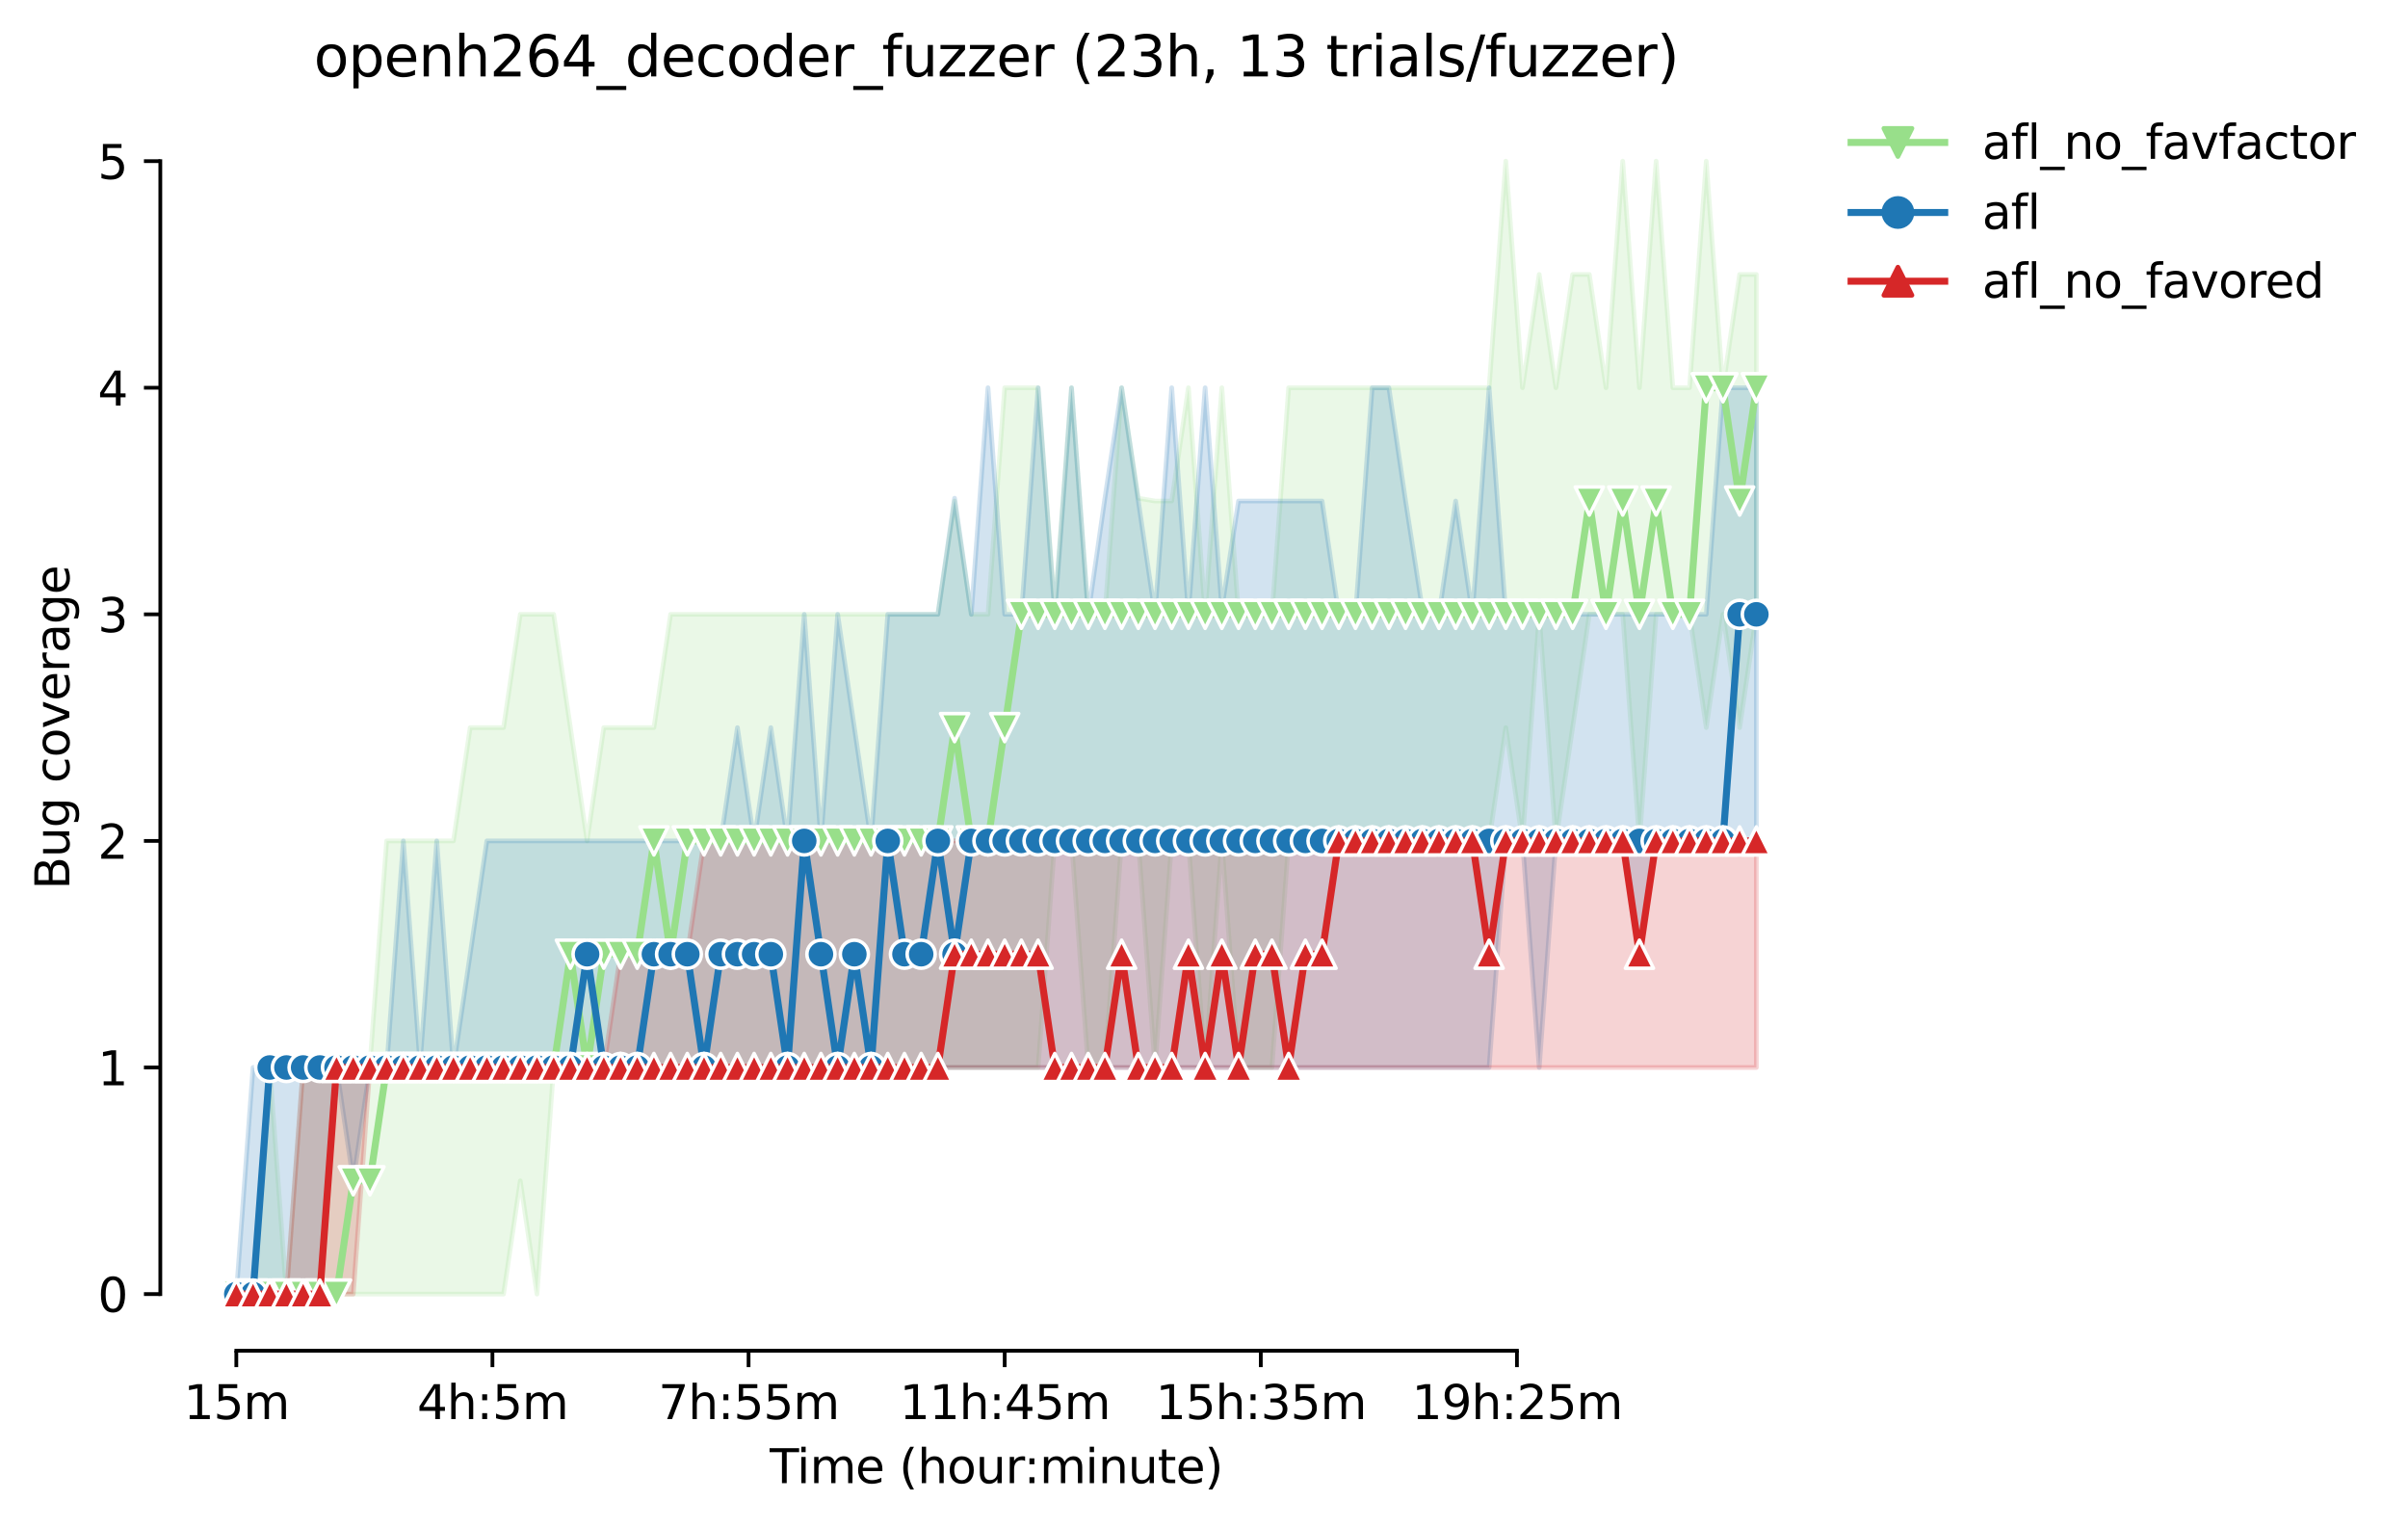 <?xml version="1.0" encoding="utf-8" standalone="no"?>
<!DOCTYPE svg PUBLIC "-//W3C//DTD SVG 1.1//EN"
  "http://www.w3.org/Graphics/SVG/1.1/DTD/svg11.dtd">
<svg height="325.986pt" version="1.1" viewBox="0 0 514.308 325.986" width="514.308pt" xmlns="http://www.w3.org/2000/svg" xmlns:xlink="http://www.w3.org/1999/xlink">
 <defs>
  <style type="text/css">*{stroke-linecap:butt;stroke-linejoin:round;}</style>
 </defs>
 <g id="figure_1">
  <g id="patch_1">
   <path d="M 0 325.986 
L 514.308 325.986 
L 514.308 0 
L 0 0 
z
" style="fill:#ffffff;"/>
  </g>
  <g id="axes_1">
   <g id="patch_2">
    <path d="M 34.241 288.43 
L 391.361 288.43 
L 391.361 22.318 
L 34.241 22.318 
z
" style="fill:#ffffff;"/>
   </g>
   <g id="PolyCollection_1">
    <defs>
     <path d="M 50.473 -49.652 
L 50.473 -49.652 
L 54.041 -49.652 
L 57.609 -49.652 
L 61.176 -49.652 
L 64.744 -49.652 
L 68.312 -49.652 
L 71.879 -49.652 
L 75.447 -49.652 
L 79.014 -49.652 
L 82.582 -49.652 
L 86.15 -49.652 
L 89.717 -49.652 
L 93.285 -49.652 
L 96.853 -49.652 
L 100.42 -49.652 
L 103.988 -49.652 
L 107.555 -49.652 
L 111.123 -73.844 
L 114.691 -49.652 
L 118.258 -98.036 
L 121.826 -98.036 
L 125.394 -98.036 
L 128.961 -98.036 
L 132.529 -98.036 
L 136.097 -98.036 
L 139.664 -98.036 
L 143.232 -98.036 
L 146.799 -98.036 
L 150.367 -98.036 
L 153.935 -98.036 
L 157.502 -98.036 
L 161.07 -98.036 
L 164.638 -98.036 
L 168.205 -98.036 
L 171.773 -98.036 
L 175.34 -98.036 
L 178.908 -98.036 
L 182.476 -98.036 
L 186.043 -98.036 
L 189.611 -98.036 
L 193.179 -98.036 
L 196.746 -98.036 
L 200.314 -98.036 
L 203.882 -98.036 
L 207.449 -98.036 
L 211.017 -98.036 
L 214.584 -98.036 
L 218.152 -98.036 
L 221.72 -98.036 
L 225.287 -146.42 
L 228.855 -146.42 
L 232.423 -98.036 
L 235.99 -98.036 
L 239.558 -146.42 
L 243.125 -146.42 
L 246.693 -98.036 
L 250.261 -146.42 
L 253.828 -146.42 
L 257.396 -98.036 
L 260.964 -146.42 
L 264.531 -98.036 
L 268.099 -98.036 
L 271.667 -98.036 
L 275.234 -146.42 
L 278.802 -146.42 
L 282.369 -146.42 
L 285.937 -146.42 
L 289.505 -146.42 
L 293.072 -146.42 
L 296.64 -146.42 
L 300.208 -146.42 
L 303.775 -146.42 
L 307.343 -146.42 
L 310.911 -146.42 
L 314.478 -146.42 
L 318.046 -146.42 
L 321.613 -170.612 
L 325.181 -146.42 
L 328.749 -194.804 
L 332.316 -146.42 
L 335.884 -170.612 
L 339.452 -194.804 
L 343.019 -194.804 
L 346.587 -194.804 
L 350.154 -146.42 
L 353.722 -194.804 
L 357.29 -194.804 
L 360.857 -194.804 
L 364.425 -170.612 
L 367.993 -194.804 
L 371.56 -170.612 
L 375.128 -194.804 
L 375.128 -267.38 
L 375.128 -267.38 
L 371.56 -267.38 
L 367.993 -243.188 
L 364.425 -291.572 
L 360.857 -243.188 
L 357.29 -243.188 
L 353.722 -291.572 
L 350.154 -243.188 
L 346.587 -291.572 
L 343.019 -243.188 
L 339.452 -267.38 
L 335.884 -267.38 
L 332.316 -243.188 
L 328.749 -267.38 
L 325.181 -243.188 
L 321.613 -291.572 
L 318.046 -243.188 
L 314.478 -243.188 
L 310.911 -243.188 
L 307.343 -243.188 
L 303.775 -243.188 
L 300.208 -243.188 
L 296.64 -243.188 
L 293.072 -243.188 
L 289.505 -243.188 
L 285.937 -243.188 
L 282.369 -243.188 
L 278.802 -243.188 
L 275.234 -243.188 
L 271.667 -194.804 
L 268.099 -196.014 
L 264.531 -194.804 
L 260.964 -243.188 
L 257.396 -194.804 
L 253.828 -243.188 
L 250.261 -218.996 
L 246.693 -218.996 
L 243.125 -219.601 
L 239.558 -243.188 
L 235.99 -194.804 
L 232.423 -194.804 
L 228.855 -243.188 
L 225.287 -196.014 
L 221.72 -243.188 
L 218.152 -243.188 
L 214.584 -243.188 
L 211.017 -194.804 
L 207.449 -194.804 
L 203.882 -218.996 
L 200.314 -194.804 
L 196.746 -194.804 
L 193.179 -194.804 
L 189.611 -194.804 
L 186.043 -194.804 
L 182.476 -194.804 
L 178.908 -194.804 
L 175.34 -194.804 
L 171.773 -194.804 
L 168.205 -194.804 
L 164.638 -194.804 
L 161.07 -194.804 
L 157.502 -194.804 
L 153.935 -194.804 
L 150.367 -194.804 
L 146.799 -194.804 
L 143.232 -194.804 
L 139.664 -170.612 
L 136.097 -170.612 
L 132.529 -170.612 
L 128.961 -170.612 
L 125.394 -146.42 
L 121.826 -170.612 
L 118.258 -194.804 
L 114.691 -194.804 
L 111.123 -194.804 
L 107.555 -170.612 
L 103.988 -170.612 
L 100.42 -170.612 
L 96.853 -146.42 
L 93.285 -146.42 
L 89.717 -146.42 
L 86.15 -146.42 
L 82.582 -146.42 
L 79.014 -98.641 
L 75.447 -98.036 
L 71.879 -98.036 
L 68.312 -98.036 
L 64.744 -98.036 
L 61.176 -49.652 
L 57.609 -98.036 
L 54.041 -49.652 
L 50.473 -49.652 
z
" id="m48d9d099d5" style="stroke:#98df8a;stroke-opacity:0.2;"/>
    </defs>
    <g clip-path="url(#p629ce12643)">
     <use style="fill:#98df8a;fill-opacity:0.2;stroke:#98df8a;stroke-opacity:0.2;" x="0" xlink:href="#m48d9d099d5" y="325.986"/>
    </g>
   </g>
   <g id="PolyCollection_2">
    <defs>
     <path d="M 50.473 -49.652 
L 50.473 -49.652 
L 54.041 -49.652 
L 57.609 -49.652 
L 61.176 -49.652 
L 64.744 -49.652 
L 68.312 -49.652 
L 71.879 -98.036 
L 75.447 -73.844 
L 79.014 -98.036 
L 82.582 -98.036 
L 86.15 -98.036 
L 89.717 -98.036 
L 93.285 -98.036 
L 96.853 -98.036 
L 100.42 -98.036 
L 103.988 -98.036 
L 107.555 -98.036 
L 111.123 -98.036 
L 114.691 -98.036 
L 118.258 -98.036 
L 121.826 -98.036 
L 125.394 -98.036 
L 128.961 -98.036 
L 132.529 -98.036 
L 136.097 -98.036 
L 139.664 -98.036 
L 143.232 -98.036 
L 146.799 -98.036 
L 150.367 -98.036 
L 153.935 -98.036 
L 157.502 -98.036 
L 161.07 -98.036 
L 164.638 -98.036 
L 168.205 -98.036 
L 171.773 -98.036 
L 175.34 -98.036 
L 178.908 -98.036 
L 182.476 -98.036 
L 186.043 -98.036 
L 189.611 -98.036 
L 193.179 -98.036 
L 196.746 -98.036 
L 200.314 -98.036 
L 203.882 -98.036 
L 207.449 -98.036 
L 211.017 -98.036 
L 214.584 -98.036 
L 218.152 -98.036 
L 221.72 -98.036 
L 225.287 -98.036 
L 228.855 -98.036 
L 232.423 -98.036 
L 235.99 -98.036 
L 239.558 -98.036 
L 243.125 -98.036 
L 246.693 -98.036 
L 250.261 -98.036 
L 253.828 -98.036 
L 257.396 -98.036 
L 260.964 -98.036 
L 264.531 -98.036 
L 268.099 -98.036 
L 271.667 -98.036 
L 275.234 -98.036 
L 278.802 -98.036 
L 282.369 -98.036 
L 285.937 -98.036 
L 289.505 -98.036 
L 293.072 -98.036 
L 296.64 -98.036 
L 300.208 -98.036 
L 303.775 -98.036 
L 307.343 -98.036 
L 310.911 -98.036 
L 314.478 -98.036 
L 318.046 -98.036 
L 321.613 -146.42 
L 325.181 -146.42 
L 328.749 -98.036 
L 332.316 -146.42 
L 335.884 -146.42 
L 339.452 -146.42 
L 343.019 -146.42 
L 346.587 -146.42 
L 350.154 -122.228 
L 353.722 -146.42 
L 357.29 -146.42 
L 360.857 -146.42 
L 364.425 -146.42 
L 367.993 -146.42 
L 371.56 -146.42 
L 375.128 -146.42 
L 375.128 -243.188 
L 375.128 -243.188 
L 371.56 -243.188 
L 367.993 -243.188 
L 364.425 -194.804 
L 360.857 -194.804 
L 357.29 -194.804 
L 353.722 -194.804 
L 350.154 -194.804 
L 346.587 -194.804 
L 343.019 -194.804 
L 339.452 -194.804 
L 335.884 -194.804 
L 332.316 -194.804 
L 328.749 -194.804 
L 325.181 -194.804 
L 321.613 -194.804 
L 318.046 -243.188 
L 314.478 -194.804 
L 310.911 -218.996 
L 307.343 -194.804 
L 303.775 -196.014 
L 300.208 -218.996 
L 296.64 -243.188 
L 293.072 -243.188 
L 289.505 -194.804 
L 285.937 -194.804 
L 282.369 -218.996 
L 278.802 -218.996 
L 275.234 -218.996 
L 271.667 -218.996 
L 268.099 -218.996 
L 264.531 -218.996 
L 260.964 -196.014 
L 257.396 -243.188 
L 253.828 -194.804 
L 250.261 -243.188 
L 246.693 -194.804 
L 243.125 -218.996 
L 239.558 -243.188 
L 235.99 -219.601 
L 232.423 -194.804 
L 228.855 -243.188 
L 225.287 -194.804 
L 221.72 -243.188 
L 218.152 -194.804 
L 214.584 -194.804 
L 211.017 -243.188 
L 207.449 -194.804 
L 203.882 -219.601 
L 200.314 -194.804 
L 196.746 -194.804 
L 193.179 -194.804 
L 189.611 -194.804 
L 186.043 -146.42 
L 182.476 -170.612 
L 178.908 -194.804 
L 175.34 -146.42 
L 171.773 -194.804 
L 168.205 -146.42 
L 164.638 -170.612 
L 161.07 -146.42 
L 157.502 -170.612 
L 153.935 -146.42 
L 150.367 -146.42 
L 146.799 -146.42 
L 143.232 -146.42 
L 139.664 -146.42 
L 136.097 -146.42 
L 132.529 -146.42 
L 128.961 -146.42 
L 125.394 -146.42 
L 121.826 -146.42 
L 118.258 -146.42 
L 114.691 -146.42 
L 111.123 -146.42 
L 107.555 -146.42 
L 103.988 -146.42 
L 100.42 -122.228 
L 96.853 -98.036 
L 93.285 -146.42 
L 89.717 -98.641 
L 86.15 -146.42 
L 82.582 -98.036 
L 79.014 -98.036 
L 75.447 -98.036 
L 71.879 -98.036 
L 68.312 -98.036 
L 64.744 -98.036 
L 61.176 -98.036 
L 57.609 -98.036 
L 54.041 -98.036 
L 50.473 -49.652 
z
" id="m2f79541e0c" style="stroke:#1f77b4;stroke-opacity:0.2;"/>
    </defs>
    <g clip-path="url(#p629ce12643)">
     <use style="fill:#1f77b4;fill-opacity:0.2;stroke:#1f77b4;stroke-opacity:0.2;" x="0" xlink:href="#m2f79541e0c" y="325.986"/>
    </g>
   </g>
   <g id="PolyCollection_3">
    <defs>
     <path d="M 50.473 -49.652 
L 50.473 -49.652 
L 54.041 -49.652 
L 57.609 -49.652 
L 61.176 -49.652 
L 64.744 -49.652 
L 68.312 -49.652 
L 71.879 -49.652 
L 75.447 -49.652 
L 79.014 -98.036 
L 82.582 -98.036 
L 86.15 -98.036 
L 89.717 -98.036 
L 93.285 -98.036 
L 96.853 -98.036 
L 100.42 -98.036 
L 103.988 -98.036 
L 107.555 -98.036 
L 111.123 -98.036 
L 114.691 -98.036 
L 118.258 -98.036 
L 121.826 -98.036 
L 125.394 -98.036 
L 128.961 -98.036 
L 132.529 -98.036 
L 136.097 -98.036 
L 139.664 -98.036 
L 143.232 -98.036 
L 146.799 -98.036 
L 150.367 -98.036 
L 153.935 -98.036 
L 157.502 -98.036 
L 161.07 -98.036 
L 164.638 -98.036 
L 168.205 -98.036 
L 171.773 -98.036 
L 175.34 -98.036 
L 178.908 -98.036 
L 182.476 -98.036 
L 186.043 -98.036 
L 189.611 -98.036 
L 193.179 -98.036 
L 196.746 -98.036 
L 200.314 -98.036 
L 203.882 -98.036 
L 207.449 -98.036 
L 211.017 -98.036 
L 214.584 -98.036 
L 218.152 -98.036 
L 221.72 -98.036 
L 225.287 -98.036 
L 228.855 -98.036 
L 232.423 -98.036 
L 235.99 -98.036 
L 239.558 -98.036 
L 243.125 -98.036 
L 246.693 -98.036 
L 250.261 -98.036 
L 253.828 -98.036 
L 257.396 -98.036 
L 260.964 -98.036 
L 264.531 -98.036 
L 268.099 -98.036 
L 271.667 -98.036 
L 275.234 -98.036 
L 278.802 -98.036 
L 282.369 -98.036 
L 285.937 -98.036 
L 289.505 -98.036 
L 293.072 -98.036 
L 296.64 -98.036 
L 300.208 -98.036 
L 303.775 -98.036 
L 307.343 -98.036 
L 310.911 -98.036 
L 314.478 -98.036 
L 318.046 -98.036 
L 321.613 -98.036 
L 325.181 -98.036 
L 328.749 -98.036 
L 332.316 -98.036 
L 335.884 -98.036 
L 339.452 -98.036 
L 343.019 -98.036 
L 346.587 -98.036 
L 350.154 -98.036 
L 353.722 -98.036 
L 357.29 -98.036 
L 360.857 -98.036 
L 364.425 -98.036 
L 367.993 -98.036 
L 371.56 -98.036 
L 375.128 -98.036 
L 375.128 -146.42 
L 375.128 -146.42 
L 371.56 -146.42 
L 367.993 -146.42 
L 364.425 -146.42 
L 360.857 -146.42 
L 357.29 -146.42 
L 353.722 -146.42 
L 350.154 -146.42 
L 346.587 -146.42 
L 343.019 -146.42 
L 339.452 -146.42 
L 335.884 -146.42 
L 332.316 -146.42 
L 328.749 -146.42 
L 325.181 -146.42 
L 321.613 -146.42 
L 318.046 -146.42 
L 314.478 -146.42 
L 310.911 -146.42 
L 307.343 -146.42 
L 303.775 -146.42 
L 300.208 -146.42 
L 296.64 -146.42 
L 293.072 -146.42 
L 289.505 -146.42 
L 285.937 -146.42 
L 282.369 -146.42 
L 278.802 -146.42 
L 275.234 -146.42 
L 271.667 -146.42 
L 268.099 -146.42 
L 264.531 -146.42 
L 260.964 -146.42 
L 257.396 -146.42 
L 253.828 -146.42 
L 250.261 -146.42 
L 246.693 -146.42 
L 243.125 -146.42 
L 239.558 -146.42 
L 235.99 -146.42 
L 232.423 -146.42 
L 228.855 -146.42 
L 225.287 -146.42 
L 221.72 -146.42 
L 218.152 -146.42 
L 214.584 -146.42 
L 211.017 -146.42 
L 207.449 -146.42 
L 203.882 -146.42 
L 200.314 -146.42 
L 196.746 -146.42 
L 193.179 -146.42 
L 189.611 -146.42 
L 186.043 -146.42 
L 182.476 -146.42 
L 178.908 -146.42 
L 175.34 -146.42 
L 171.773 -146.42 
L 168.205 -146.42 
L 164.638 -146.42 
L 161.07 -146.42 
L 157.502 -146.42 
L 153.935 -146.42 
L 150.367 -146.42 
L 146.799 -122.228 
L 143.232 -122.228 
L 139.664 -122.228 
L 136.097 -122.228 
L 132.529 -122.228 
L 128.961 -98.036 
L 125.394 -98.036 
L 121.826 -98.036 
L 118.258 -98.036 
L 114.691 -98.036 
L 111.123 -98.036 
L 107.555 -98.036 
L 103.988 -98.036 
L 100.42 -98.036 
L 96.853 -98.036 
L 93.285 -98.036 
L 89.717 -98.036 
L 86.15 -98.036 
L 82.582 -98.036 
L 79.014 -98.036 
L 75.447 -98.036 
L 71.879 -98.036 
L 68.312 -98.036 
L 64.744 -98.036 
L 61.176 -49.652 
L 57.609 -49.652 
L 54.041 -49.652 
L 50.473 -49.652 
z
" id="me74dd7bd73" style="stroke:#d62728;stroke-opacity:0.2;"/>
    </defs>
    <g clip-path="url(#p629ce12643)">
     <use style="fill:#d62728;fill-opacity:0.2;stroke:#d62728;stroke-opacity:0.2;" x="0" xlink:href="#me74dd7bd73" y="325.986"/>
    </g>
   </g>
   <g id="matplotlib.axis_1">
    <g id="xtick_1">
     <g id="line2d_1">
      <defs>
       <path d="M 0 0 
L 0 3.5 
" id="m5d2d269335" style="stroke:#000000;stroke-width:0.8;"/>
      </defs>
      <g>
       <use style="stroke:#000000;stroke-width:0.8;" x="50.473" xlink:href="#m5d2d269335" y="288.43"/>
      </g>
     </g>
     <g id="text_1">
      <!-- 15m -->
      <g transform="translate(39.241 303.029)scale(0.1 -0.1)">
       <defs>
        <path d="M 794 531 
L 1825 531 
L 1825 4091 
L 703 3866 
L 703 4441 
L 1819 4666 
L 2450 4666 
L 2450 531 
L 3481 531 
L 3481 0 
L 794 0 
L 794 531 
z
" id="DejaVuSans-31" transform="scale(0.016)"/>
        <path d="M 691 4666 
L 3169 4666 
L 3169 4134 
L 1269 4134 
L 1269 2991 
Q 1406 3038 1543 3061 
Q 1681 3084 1819 3084 
Q 2600 3084 3056 2656 
Q 3513 2228 3513 1497 
Q 3513 744 3044 326 
Q 2575 -91 1722 -91 
Q 1428 -91 1123 -41 
Q 819 9 494 109 
L 494 744 
Q 775 591 1075 516 
Q 1375 441 1709 441 
Q 2250 441 2565 725 
Q 2881 1009 2881 1497 
Q 2881 1984 2565 2268 
Q 2250 2553 1709 2553 
Q 1456 2553 1204 2497 
Q 953 2441 691 2322 
L 691 4666 
z
" id="DejaVuSans-35" transform="scale(0.016)"/>
        <path d="M 3328 2828 
Q 3544 3216 3844 3400 
Q 4144 3584 4550 3584 
Q 5097 3584 5394 3201 
Q 5691 2819 5691 2113 
L 5691 0 
L 5113 0 
L 5113 2094 
Q 5113 2597 4934 2840 
Q 4756 3084 4391 3084 
Q 3944 3084 3684 2787 
Q 3425 2491 3425 1978 
L 3425 0 
L 2847 0 
L 2847 2094 
Q 2847 2600 2669 2842 
Q 2491 3084 2119 3084 
Q 1678 3084 1418 2786 
Q 1159 2488 1159 1978 
L 1159 0 
L 581 0 
L 581 3500 
L 1159 3500 
L 1159 2956 
Q 1356 3278 1631 3431 
Q 1906 3584 2284 3584 
Q 2666 3584 2933 3390 
Q 3200 3197 3328 2828 
z
" id="DejaVuSans-6d" transform="scale(0.016)"/>
       </defs>
       <use xlink:href="#DejaVuSans-31"/>
       <use x="63.623" xlink:href="#DejaVuSans-35"/>
       <use x="127.246" xlink:href="#DejaVuSans-6d"/>
      </g>
     </g>
    </g>
    <g id="xtick_2">
     <g id="line2d_2">
      <g>
       <use style="stroke:#000000;stroke-width:0.8;" x="105.177" xlink:href="#m5d2d269335" y="288.43"/>
      </g>
     </g>
     <g id="text_2">
      <!-- 4h:5m -->
      <g transform="translate(89.091 303.029)scale(0.1 -0.1)">
       <defs>
        <path d="M 2419 4116 
L 825 1625 
L 2419 1625 
L 2419 4116 
z
M 2253 4666 
L 3047 4666 
L 3047 1625 
L 3713 1625 
L 3713 1100 
L 3047 1100 
L 3047 0 
L 2419 0 
L 2419 1100 
L 313 1100 
L 313 1709 
L 2253 4666 
z
" id="DejaVuSans-34" transform="scale(0.016)"/>
        <path d="M 3513 2113 
L 3513 0 
L 2938 0 
L 2938 2094 
Q 2938 2591 2744 2837 
Q 2550 3084 2163 3084 
Q 1697 3084 1428 2787 
Q 1159 2491 1159 1978 
L 1159 0 
L 581 0 
L 581 4863 
L 1159 4863 
L 1159 2956 
Q 1366 3272 1645 3428 
Q 1925 3584 2291 3584 
Q 2894 3584 3203 3211 
Q 3513 2838 3513 2113 
z
" id="DejaVuSans-68" transform="scale(0.016)"/>
        <path d="M 750 794 
L 1409 794 
L 1409 0 
L 750 0 
L 750 794 
z
M 750 3309 
L 1409 3309 
L 1409 2516 
L 750 2516 
L 750 3309 
z
" id="DejaVuSans-3a" transform="scale(0.016)"/>
       </defs>
       <use xlink:href="#DejaVuSans-34"/>
       <use x="63.623" xlink:href="#DejaVuSans-68"/>
       <use x="127.002" xlink:href="#DejaVuSans-3a"/>
       <use x="160.693" xlink:href="#DejaVuSans-35"/>
       <use x="224.316" xlink:href="#DejaVuSans-6d"/>
      </g>
     </g>
    </g>
    <g id="xtick_3">
     <g id="line2d_3">
      <g>
       <use style="stroke:#000000;stroke-width:0.8;" x="159.881" xlink:href="#m5d2d269335" y="288.43"/>
      </g>
     </g>
     <g id="text_3">
      <!-- 7h:55m -->
      <g transform="translate(140.614 303.029)scale(0.1 -0.1)">
       <defs>
        <path d="M 525 4666 
L 3525 4666 
L 3525 4397 
L 1831 0 
L 1172 0 
L 2766 4134 
L 525 4134 
L 525 4666 
z
" id="DejaVuSans-37" transform="scale(0.016)"/>
       </defs>
       <use xlink:href="#DejaVuSans-37"/>
       <use x="63.623" xlink:href="#DejaVuSans-68"/>
       <use x="127.002" xlink:href="#DejaVuSans-3a"/>
       <use x="160.693" xlink:href="#DejaVuSans-35"/>
       <use x="224.316" xlink:href="#DejaVuSans-35"/>
       <use x="287.939" xlink:href="#DejaVuSans-6d"/>
      </g>
     </g>
    </g>
    <g id="xtick_4">
     <g id="line2d_4">
      <g>
       <use style="stroke:#000000;stroke-width:0.8;" x="214.584" xlink:href="#m5d2d269335" y="288.43"/>
      </g>
     </g>
     <g id="text_4">
      <!-- 11h:45m -->
      <g transform="translate(192.136 303.029)scale(0.1 -0.1)">
       <use xlink:href="#DejaVuSans-31"/>
       <use x="63.623" xlink:href="#DejaVuSans-31"/>
       <use x="127.246" xlink:href="#DejaVuSans-68"/>
       <use x="190.625" xlink:href="#DejaVuSans-3a"/>
       <use x="224.316" xlink:href="#DejaVuSans-34"/>
       <use x="287.939" xlink:href="#DejaVuSans-35"/>
       <use x="351.562" xlink:href="#DejaVuSans-6d"/>
      </g>
     </g>
    </g>
    <g id="xtick_5">
     <g id="line2d_5">
      <g>
       <use style="stroke:#000000;stroke-width:0.8;" x="269.288" xlink:href="#m5d2d269335" y="288.43"/>
      </g>
     </g>
     <g id="text_5">
      <!-- 15h:35m -->
      <g transform="translate(246.84 303.029)scale(0.1 -0.1)">
       <defs>
        <path d="M 2597 2516 
Q 3050 2419 3304 2112 
Q 3559 1806 3559 1356 
Q 3559 666 3084 287 
Q 2609 -91 1734 -91 
Q 1441 -91 1130 -33 
Q 819 25 488 141 
L 488 750 
Q 750 597 1062 519 
Q 1375 441 1716 441 
Q 2309 441 2620 675 
Q 2931 909 2931 1356 
Q 2931 1769 2642 2001 
Q 2353 2234 1838 2234 
L 1294 2234 
L 1294 2753 
L 1863 2753 
Q 2328 2753 2575 2939 
Q 2822 3125 2822 3475 
Q 2822 3834 2567 4026 
Q 2313 4219 1838 4219 
Q 1578 4219 1281 4162 
Q 984 4106 628 3988 
L 628 4550 
Q 988 4650 1302 4700 
Q 1616 4750 1894 4750 
Q 2613 4750 3031 4423 
Q 3450 4097 3450 3541 
Q 3450 3153 3228 2886 
Q 3006 2619 2597 2516 
z
" id="DejaVuSans-33" transform="scale(0.016)"/>
       </defs>
       <use xlink:href="#DejaVuSans-31"/>
       <use x="63.623" xlink:href="#DejaVuSans-35"/>
       <use x="127.246" xlink:href="#DejaVuSans-68"/>
       <use x="190.625" xlink:href="#DejaVuSans-3a"/>
       <use x="224.316" xlink:href="#DejaVuSans-33"/>
       <use x="287.939" xlink:href="#DejaVuSans-35"/>
       <use x="351.562" xlink:href="#DejaVuSans-6d"/>
      </g>
     </g>
    </g>
    <g id="xtick_6">
     <g id="line2d_6">
      <g>
       <use style="stroke:#000000;stroke-width:0.8;" x="323.992" xlink:href="#m5d2d269335" y="288.43"/>
      </g>
     </g>
     <g id="text_6">
      <!-- 19h:25m -->
      <g transform="translate(301.543 303.029)scale(0.1 -0.1)">
       <defs>
        <path d="M 703 97 
L 703 672 
Q 941 559 1184 500 
Q 1428 441 1663 441 
Q 2288 441 2617 861 
Q 2947 1281 2994 2138 
Q 2813 1869 2534 1725 
Q 2256 1581 1919 1581 
Q 1219 1581 811 2004 
Q 403 2428 403 3163 
Q 403 3881 828 4315 
Q 1253 4750 1959 4750 
Q 2769 4750 3195 4129 
Q 3622 3509 3622 2328 
Q 3622 1225 3098 567 
Q 2575 -91 1691 -91 
Q 1453 -91 1209 -44 
Q 966 3 703 97 
z
M 1959 2075 
Q 2384 2075 2632 2365 
Q 2881 2656 2881 3163 
Q 2881 3666 2632 3958 
Q 2384 4250 1959 4250 
Q 1534 4250 1286 3958 
Q 1038 3666 1038 3163 
Q 1038 2656 1286 2365 
Q 1534 2075 1959 2075 
z
" id="DejaVuSans-39" transform="scale(0.016)"/>
        <path d="M 1228 531 
L 3431 531 
L 3431 0 
L 469 0 
L 469 531 
Q 828 903 1448 1529 
Q 2069 2156 2228 2338 
Q 2531 2678 2651 2914 
Q 2772 3150 2772 3378 
Q 2772 3750 2511 3984 
Q 2250 4219 1831 4219 
Q 1534 4219 1204 4116 
Q 875 4013 500 3803 
L 500 4441 
Q 881 4594 1212 4672 
Q 1544 4750 1819 4750 
Q 2544 4750 2975 4387 
Q 3406 4025 3406 3419 
Q 3406 3131 3298 2873 
Q 3191 2616 2906 2266 
Q 2828 2175 2409 1742 
Q 1991 1309 1228 531 
z
" id="DejaVuSans-32" transform="scale(0.016)"/>
       </defs>
       <use xlink:href="#DejaVuSans-31"/>
       <use x="63.623" xlink:href="#DejaVuSans-39"/>
       <use x="127.246" xlink:href="#DejaVuSans-68"/>
       <use x="190.625" xlink:href="#DejaVuSans-3a"/>
       <use x="224.316" xlink:href="#DejaVuSans-32"/>
       <use x="287.939" xlink:href="#DejaVuSans-35"/>
       <use x="351.562" xlink:href="#DejaVuSans-6d"/>
      </g>
     </g>
    </g>
    <g id="text_7">
     <!-- Time (hour:minute) -->
     <g transform="translate(164.394 316.707)scale(0.1 -0.1)">
      <defs>
       <path d="M -19 4666 
L 3928 4666 
L 3928 4134 
L 2272 4134 
L 2272 0 
L 1638 0 
L 1638 4134 
L -19 4134 
L -19 4666 
z
" id="DejaVuSans-54" transform="scale(0.016)"/>
       <path d="M 603 3500 
L 1178 3500 
L 1178 0 
L 603 0 
L 603 3500 
z
M 603 4863 
L 1178 4863 
L 1178 4134 
L 603 4134 
L 603 4863 
z
" id="DejaVuSans-69" transform="scale(0.016)"/>
       <path d="M 3597 1894 
L 3597 1613 
L 953 1613 
Q 991 1019 1311 708 
Q 1631 397 2203 397 
Q 2534 397 2845 478 
Q 3156 559 3463 722 
L 3463 178 
Q 3153 47 2828 -22 
Q 2503 -91 2169 -91 
Q 1331 -91 842 396 
Q 353 884 353 1716 
Q 353 2575 817 3079 
Q 1281 3584 2069 3584 
Q 2775 3584 3186 3129 
Q 3597 2675 3597 1894 
z
M 3022 2063 
Q 3016 2534 2758 2815 
Q 2500 3097 2075 3097 
Q 1594 3097 1305 2825 
Q 1016 2553 972 2059 
L 3022 2063 
z
" id="DejaVuSans-65" transform="scale(0.016)"/>
       <path id="DejaVuSans-20" transform="scale(0.016)"/>
       <path d="M 1984 4856 
Q 1566 4138 1362 3434 
Q 1159 2731 1159 2009 
Q 1159 1288 1364 580 
Q 1569 -128 1984 -844 
L 1484 -844 
Q 1016 -109 783 600 
Q 550 1309 550 2009 
Q 550 2706 781 3412 
Q 1013 4119 1484 4856 
L 1984 4856 
z
" id="DejaVuSans-28" transform="scale(0.016)"/>
       <path d="M 1959 3097 
Q 1497 3097 1228 2736 
Q 959 2375 959 1747 
Q 959 1119 1226 758 
Q 1494 397 1959 397 
Q 2419 397 2687 759 
Q 2956 1122 2956 1747 
Q 2956 2369 2687 2733 
Q 2419 3097 1959 3097 
z
M 1959 3584 
Q 2709 3584 3137 3096 
Q 3566 2609 3566 1747 
Q 3566 888 3137 398 
Q 2709 -91 1959 -91 
Q 1206 -91 779 398 
Q 353 888 353 1747 
Q 353 2609 779 3096 
Q 1206 3584 1959 3584 
z
" id="DejaVuSans-6f" transform="scale(0.016)"/>
       <path d="M 544 1381 
L 544 3500 
L 1119 3500 
L 1119 1403 
Q 1119 906 1312 657 
Q 1506 409 1894 409 
Q 2359 409 2629 706 
Q 2900 1003 2900 1516 
L 2900 3500 
L 3475 3500 
L 3475 0 
L 2900 0 
L 2900 538 
Q 2691 219 2414 64 
Q 2138 -91 1772 -91 
Q 1169 -91 856 284 
Q 544 659 544 1381 
z
M 1991 3584 
L 1991 3584 
z
" id="DejaVuSans-75" transform="scale(0.016)"/>
       <path d="M 2631 2963 
Q 2534 3019 2420 3045 
Q 2306 3072 2169 3072 
Q 1681 3072 1420 2755 
Q 1159 2438 1159 1844 
L 1159 0 
L 581 0 
L 581 3500 
L 1159 3500 
L 1159 2956 
Q 1341 3275 1631 3429 
Q 1922 3584 2338 3584 
Q 2397 3584 2469 3576 
Q 2541 3569 2628 3553 
L 2631 2963 
z
" id="DejaVuSans-72" transform="scale(0.016)"/>
       <path d="M 3513 2113 
L 3513 0 
L 2938 0 
L 2938 2094 
Q 2938 2591 2744 2837 
Q 2550 3084 2163 3084 
Q 1697 3084 1428 2787 
Q 1159 2491 1159 1978 
L 1159 0 
L 581 0 
L 581 3500 
L 1159 3500 
L 1159 2956 
Q 1366 3272 1645 3428 
Q 1925 3584 2291 3584 
Q 2894 3584 3203 3211 
Q 3513 2838 3513 2113 
z
" id="DejaVuSans-6e" transform="scale(0.016)"/>
       <path d="M 1172 4494 
L 1172 3500 
L 2356 3500 
L 2356 3053 
L 1172 3053 
L 1172 1153 
Q 1172 725 1289 603 
Q 1406 481 1766 481 
L 2356 481 
L 2356 0 
L 1766 0 
Q 1100 0 847 248 
Q 594 497 594 1153 
L 594 3053 
L 172 3053 
L 172 3500 
L 594 3500 
L 594 4494 
L 1172 4494 
z
" id="DejaVuSans-74" transform="scale(0.016)"/>
       <path d="M 513 4856 
L 1013 4856 
Q 1481 4119 1714 3412 
Q 1947 2706 1947 2009 
Q 1947 1309 1714 600 
Q 1481 -109 1013 -844 
L 513 -844 
Q 928 -128 1133 580 
Q 1338 1288 1338 2009 
Q 1338 2731 1133 3434 
Q 928 4138 513 4856 
z
" id="DejaVuSans-29" transform="scale(0.016)"/>
      </defs>
      <use xlink:href="#DejaVuSans-54"/>
      <use x="57.959" xlink:href="#DejaVuSans-69"/>
      <use x="85.742" xlink:href="#DejaVuSans-6d"/>
      <use x="183.154" xlink:href="#DejaVuSans-65"/>
      <use x="244.678" xlink:href="#DejaVuSans-20"/>
      <use x="276.465" xlink:href="#DejaVuSans-28"/>
      <use x="315.479" xlink:href="#DejaVuSans-68"/>
      <use x="378.857" xlink:href="#DejaVuSans-6f"/>
      <use x="440.039" xlink:href="#DejaVuSans-75"/>
      <use x="503.418" xlink:href="#DejaVuSans-72"/>
      <use x="542.781" xlink:href="#DejaVuSans-3a"/>
      <use x="576.473" xlink:href="#DejaVuSans-6d"/>
      <use x="673.885" xlink:href="#DejaVuSans-69"/>
      <use x="701.668" xlink:href="#DejaVuSans-6e"/>
      <use x="765.047" xlink:href="#DejaVuSans-75"/>
      <use x="828.426" xlink:href="#DejaVuSans-74"/>
      <use x="867.635" xlink:href="#DejaVuSans-65"/>
      <use x="929.158" xlink:href="#DejaVuSans-29"/>
     </g>
    </g>
   </g>
   <g id="matplotlib.axis_2">
    <g id="ytick_1">
     <g id="line2d_7">
      <defs>
       <path d="M 0 0 
L -3.5 0 
" id="m0ebb618615" style="stroke:#000000;stroke-width:0.8;"/>
      </defs>
      <g>
       <use style="stroke:#000000;stroke-width:0.8;" x="34.241" xlink:href="#m0ebb618615" y="276.334"/>
      </g>
     </g>
     <g id="text_8">
      <!-- 0 -->
      <g transform="translate(20.878 280.133)scale(0.1 -0.1)">
       <defs>
        <path d="M 2034 4250 
Q 1547 4250 1301 3770 
Q 1056 3291 1056 2328 
Q 1056 1369 1301 889 
Q 1547 409 2034 409 
Q 2525 409 2770 889 
Q 3016 1369 3016 2328 
Q 3016 3291 2770 3770 
Q 2525 4250 2034 4250 
z
M 2034 4750 
Q 2819 4750 3233 4129 
Q 3647 3509 3647 2328 
Q 3647 1150 3233 529 
Q 2819 -91 2034 -91 
Q 1250 -91 836 529 
Q 422 1150 422 2328 
Q 422 3509 836 4129 
Q 1250 4750 2034 4750 
z
" id="DejaVuSans-30" transform="scale(0.016)"/>
       </defs>
       <use xlink:href="#DejaVuSans-30"/>
      </g>
     </g>
    </g>
    <g id="ytick_2">
     <g id="line2d_8">
      <g>
       <use style="stroke:#000000;stroke-width:0.8;" x="34.241" xlink:href="#m0ebb618615" y="227.95"/>
      </g>
     </g>
     <g id="text_9">
      <!-- 1 -->
      <g transform="translate(20.878 231.749)scale(0.1 -0.1)">
       <use xlink:href="#DejaVuSans-31"/>
      </g>
     </g>
    </g>
    <g id="ytick_3">
     <g id="line2d_9">
      <g>
       <use style="stroke:#000000;stroke-width:0.8;" x="34.241" xlink:href="#m0ebb618615" y="179.566"/>
      </g>
     </g>
     <g id="text_10">
      <!-- 2 -->
      <g transform="translate(20.878 183.365)scale(0.1 -0.1)">
       <use xlink:href="#DejaVuSans-32"/>
      </g>
     </g>
    </g>
    <g id="ytick_4">
     <g id="line2d_10">
      <g>
       <use style="stroke:#000000;stroke-width:0.8;" x="34.241" xlink:href="#m0ebb618615" y="131.182"/>
      </g>
     </g>
     <g id="text_11">
      <!-- 3 -->
      <g transform="translate(20.878 134.981)scale(0.1 -0.1)">
       <use xlink:href="#DejaVuSans-33"/>
      </g>
     </g>
    </g>
    <g id="ytick_5">
     <g id="line2d_11">
      <g>
       <use style="stroke:#000000;stroke-width:0.8;" x="34.241" xlink:href="#m0ebb618615" y="82.798"/>
      </g>
     </g>
     <g id="text_12">
      <!-- 4 -->
      <g transform="translate(20.878 86.597)scale(0.1 -0.1)">
       <use xlink:href="#DejaVuSans-34"/>
      </g>
     </g>
    </g>
    <g id="ytick_6">
     <g id="line2d_12">
      <g>
       <use style="stroke:#000000;stroke-width:0.8;" x="34.241" xlink:href="#m0ebb618615" y="34.414"/>
      </g>
     </g>
     <g id="text_13">
      <!-- 5 -->
      <g transform="translate(20.878 38.213)scale(0.1 -0.1)">
       <use xlink:href="#DejaVuSans-35"/>
      </g>
     </g>
    </g>
    <g id="text_14">
     <!-- Bug coverage -->
     <g transform="translate(14.798 189.951)rotate(-90)scale(0.1 -0.1)">
      <defs>
       <path d="M 1259 2228 
L 1259 519 
L 2272 519 
Q 2781 519 3026 730 
Q 3272 941 3272 1375 
Q 3272 1813 3026 2020 
Q 2781 2228 2272 2228 
L 1259 2228 
z
M 1259 4147 
L 1259 2741 
L 2194 2741 
Q 2656 2741 2882 2914 
Q 3109 3088 3109 3444 
Q 3109 3797 2882 3972 
Q 2656 4147 2194 4147 
L 1259 4147 
z
M 628 4666 
L 2241 4666 
Q 2963 4666 3353 4366 
Q 3744 4066 3744 3513 
Q 3744 3084 3544 2831 
Q 3344 2578 2956 2516 
Q 3422 2416 3680 2098 
Q 3938 1781 3938 1306 
Q 3938 681 3513 340 
Q 3088 0 2303 0 
L 628 0 
L 628 4666 
z
" id="DejaVuSans-42" transform="scale(0.016)"/>
       <path d="M 2906 1791 
Q 2906 2416 2648 2759 
Q 2391 3103 1925 3103 
Q 1463 3103 1205 2759 
Q 947 2416 947 1791 
Q 947 1169 1205 825 
Q 1463 481 1925 481 
Q 2391 481 2648 825 
Q 2906 1169 2906 1791 
z
M 3481 434 
Q 3481 -459 3084 -895 
Q 2688 -1331 1869 -1331 
Q 1566 -1331 1297 -1286 
Q 1028 -1241 775 -1147 
L 775 -588 
Q 1028 -725 1275 -790 
Q 1522 -856 1778 -856 
Q 2344 -856 2625 -561 
Q 2906 -266 2906 331 
L 2906 616 
Q 2728 306 2450 153 
Q 2172 0 1784 0 
Q 1141 0 747 490 
Q 353 981 353 1791 
Q 353 2603 747 3093 
Q 1141 3584 1784 3584 
Q 2172 3584 2450 3431 
Q 2728 3278 2906 2969 
L 2906 3500 
L 3481 3500 
L 3481 434 
z
" id="DejaVuSans-67" transform="scale(0.016)"/>
       <path d="M 3122 3366 
L 3122 2828 
Q 2878 2963 2633 3030 
Q 2388 3097 2138 3097 
Q 1578 3097 1268 2742 
Q 959 2388 959 1747 
Q 959 1106 1268 751 
Q 1578 397 2138 397 
Q 2388 397 2633 464 
Q 2878 531 3122 666 
L 3122 134 
Q 2881 22 2623 -34 
Q 2366 -91 2075 -91 
Q 1284 -91 818 406 
Q 353 903 353 1747 
Q 353 2603 823 3093 
Q 1294 3584 2113 3584 
Q 2378 3584 2631 3529 
Q 2884 3475 3122 3366 
z
" id="DejaVuSans-63" transform="scale(0.016)"/>
       <path d="M 191 3500 
L 800 3500 
L 1894 563 
L 2988 3500 
L 3597 3500 
L 2284 0 
L 1503 0 
L 191 3500 
z
" id="DejaVuSans-76" transform="scale(0.016)"/>
       <path d="M 2194 1759 
Q 1497 1759 1228 1600 
Q 959 1441 959 1056 
Q 959 750 1161 570 
Q 1363 391 1709 391 
Q 2188 391 2477 730 
Q 2766 1069 2766 1631 
L 2766 1759 
L 2194 1759 
z
M 3341 1997 
L 3341 0 
L 2766 0 
L 2766 531 
Q 2569 213 2275 61 
Q 1981 -91 1556 -91 
Q 1019 -91 701 211 
Q 384 513 384 1019 
Q 384 1609 779 1909 
Q 1175 2209 1959 2209 
L 2766 2209 
L 2766 2266 
Q 2766 2663 2505 2880 
Q 2244 3097 1772 3097 
Q 1472 3097 1187 3025 
Q 903 2953 641 2809 
L 641 3341 
Q 956 3463 1253 3523 
Q 1550 3584 1831 3584 
Q 2591 3584 2966 3190 
Q 3341 2797 3341 1997 
z
" id="DejaVuSans-61" transform="scale(0.016)"/>
      </defs>
      <use xlink:href="#DejaVuSans-42"/>
      <use x="68.604" xlink:href="#DejaVuSans-75"/>
      <use x="131.982" xlink:href="#DejaVuSans-67"/>
      <use x="195.459" xlink:href="#DejaVuSans-20"/>
      <use x="227.246" xlink:href="#DejaVuSans-63"/>
      <use x="282.227" xlink:href="#DejaVuSans-6f"/>
      <use x="343.408" xlink:href="#DejaVuSans-76"/>
      <use x="402.588" xlink:href="#DejaVuSans-65"/>
      <use x="464.111" xlink:href="#DejaVuSans-72"/>
      <use x="505.225" xlink:href="#DejaVuSans-61"/>
      <use x="566.504" xlink:href="#DejaVuSans-67"/>
      <use x="629.98" xlink:href="#DejaVuSans-65"/>
     </g>
    </g>
   </g>
   <g id="line2d_13">
    <path clip-path="url(#p629ce12643)" d="M 50.473 276.334 
L 54.041 276.334 
L 57.609 276.334 
L 61.176 276.334 
L 64.744 276.334 
L 68.312 276.334 
L 71.879 276.334 
L 75.447 252.142 
L 79.014 252.142 
L 82.582 227.95 
L 86.15 227.95 
L 89.717 227.95 
L 93.285 227.95 
L 96.853 227.95 
L 100.42 227.95 
L 103.988 227.95 
L 107.555 227.95 
L 111.123 227.95 
L 114.691 227.95 
L 118.258 227.95 
L 121.826 203.758 
L 125.394 227.95 
L 128.961 203.758 
L 132.529 203.758 
L 136.097 203.758 
L 139.664 179.566 
L 143.232 203.758 
L 146.799 179.566 
L 150.367 179.566 
L 153.935 179.566 
L 157.502 179.566 
L 161.07 179.566 
L 164.638 179.566 
L 168.205 179.566 
L 171.773 179.566 
L 175.34 179.566 
L 178.908 179.566 
L 182.476 179.566 
L 186.043 179.566 
L 189.611 179.566 
L 193.179 179.566 
L 196.746 179.566 
L 200.314 179.566 
L 203.882 155.374 
L 207.449 179.566 
L 211.017 179.566 
L 214.584 155.374 
L 218.152 131.182 
L 221.72 131.182 
L 225.287 131.182 
L 228.855 131.182 
L 232.423 131.182 
L 235.99 131.182 
L 239.558 131.182 
L 243.125 131.182 
L 246.693 131.182 
L 250.261 131.182 
L 253.828 131.182 
L 257.396 131.182 
L 260.964 131.182 
L 264.531 131.182 
L 268.099 131.182 
L 271.667 131.182 
L 275.234 131.182 
L 278.802 131.182 
L 282.369 131.182 
L 285.937 131.182 
L 289.505 131.182 
L 293.072 131.182 
L 296.64 131.182 
L 300.208 131.182 
L 303.775 131.182 
L 307.343 131.182 
L 310.911 131.182 
L 314.478 131.182 
L 318.046 131.182 
L 321.613 131.182 
L 325.181 131.182 
L 328.749 131.182 
L 332.316 131.182 
L 335.884 131.182 
L 339.452 106.99 
L 343.019 131.182 
L 346.587 106.99 
L 350.154 131.182 
L 353.722 106.99 
L 357.29 131.182 
L 360.857 131.182 
L 364.425 82.798 
L 367.993 82.798 
L 371.56 106.99 
L 375.128 82.798 
" style="fill:none;stroke:#98df8a;stroke-linecap:square;stroke-width:1.5;"/>
    <defs>
     <path d="M -0 3 
L 3 -3 
L -3 -3 
z
" id="m4cf74b58bc" style="stroke:#ffffff;stroke-linejoin:miter;stroke-width:0.75;"/>
    </defs>
    <g clip-path="url(#p629ce12643)">
     <use style="fill:#98df8a;stroke:#ffffff;stroke-linejoin:miter;stroke-width:0.75;" x="50.473" xlink:href="#m4cf74b58bc" y="276.334"/>
     <use style="fill:#98df8a;stroke:#ffffff;stroke-linejoin:miter;stroke-width:0.75;" x="54.041" xlink:href="#m4cf74b58bc" y="276.334"/>
     <use style="fill:#98df8a;stroke:#ffffff;stroke-linejoin:miter;stroke-width:0.75;" x="57.609" xlink:href="#m4cf74b58bc" y="276.334"/>
     <use style="fill:#98df8a;stroke:#ffffff;stroke-linejoin:miter;stroke-width:0.75;" x="61.176" xlink:href="#m4cf74b58bc" y="276.334"/>
     <use style="fill:#98df8a;stroke:#ffffff;stroke-linejoin:miter;stroke-width:0.75;" x="64.744" xlink:href="#m4cf74b58bc" y="276.334"/>
     <use style="fill:#98df8a;stroke:#ffffff;stroke-linejoin:miter;stroke-width:0.75;" x="68.312" xlink:href="#m4cf74b58bc" y="276.334"/>
     <use style="fill:#98df8a;stroke:#ffffff;stroke-linejoin:miter;stroke-width:0.75;" x="71.879" xlink:href="#m4cf74b58bc" y="276.334"/>
     <use style="fill:#98df8a;stroke:#ffffff;stroke-linejoin:miter;stroke-width:0.75;" x="75.447" xlink:href="#m4cf74b58bc" y="252.142"/>
     <use style="fill:#98df8a;stroke:#ffffff;stroke-linejoin:miter;stroke-width:0.75;" x="79.014" xlink:href="#m4cf74b58bc" y="252.142"/>
     <use style="fill:#98df8a;stroke:#ffffff;stroke-linejoin:miter;stroke-width:0.75;" x="82.582" xlink:href="#m4cf74b58bc" y="227.95"/>
     <use style="fill:#98df8a;stroke:#ffffff;stroke-linejoin:miter;stroke-width:0.75;" x="86.15" xlink:href="#m4cf74b58bc" y="227.95"/>
     <use style="fill:#98df8a;stroke:#ffffff;stroke-linejoin:miter;stroke-width:0.75;" x="89.717" xlink:href="#m4cf74b58bc" y="227.95"/>
     <use style="fill:#98df8a;stroke:#ffffff;stroke-linejoin:miter;stroke-width:0.75;" x="93.285" xlink:href="#m4cf74b58bc" y="227.95"/>
     <use style="fill:#98df8a;stroke:#ffffff;stroke-linejoin:miter;stroke-width:0.75;" x="96.853" xlink:href="#m4cf74b58bc" y="227.95"/>
     <use style="fill:#98df8a;stroke:#ffffff;stroke-linejoin:miter;stroke-width:0.75;" x="100.42" xlink:href="#m4cf74b58bc" y="227.95"/>
     <use style="fill:#98df8a;stroke:#ffffff;stroke-linejoin:miter;stroke-width:0.75;" x="103.988" xlink:href="#m4cf74b58bc" y="227.95"/>
     <use style="fill:#98df8a;stroke:#ffffff;stroke-linejoin:miter;stroke-width:0.75;" x="107.555" xlink:href="#m4cf74b58bc" y="227.95"/>
     <use style="fill:#98df8a;stroke:#ffffff;stroke-linejoin:miter;stroke-width:0.75;" x="111.123" xlink:href="#m4cf74b58bc" y="227.95"/>
     <use style="fill:#98df8a;stroke:#ffffff;stroke-linejoin:miter;stroke-width:0.75;" x="114.691" xlink:href="#m4cf74b58bc" y="227.95"/>
     <use style="fill:#98df8a;stroke:#ffffff;stroke-linejoin:miter;stroke-width:0.75;" x="118.258" xlink:href="#m4cf74b58bc" y="227.95"/>
     <use style="fill:#98df8a;stroke:#ffffff;stroke-linejoin:miter;stroke-width:0.75;" x="121.826" xlink:href="#m4cf74b58bc" y="203.758"/>
     <use style="fill:#98df8a;stroke:#ffffff;stroke-linejoin:miter;stroke-width:0.75;" x="125.394" xlink:href="#m4cf74b58bc" y="227.95"/>
     <use style="fill:#98df8a;stroke:#ffffff;stroke-linejoin:miter;stroke-width:0.75;" x="128.961" xlink:href="#m4cf74b58bc" y="203.758"/>
     <use style="fill:#98df8a;stroke:#ffffff;stroke-linejoin:miter;stroke-width:0.75;" x="132.529" xlink:href="#m4cf74b58bc" y="203.758"/>
     <use style="fill:#98df8a;stroke:#ffffff;stroke-linejoin:miter;stroke-width:0.75;" x="136.097" xlink:href="#m4cf74b58bc" y="203.758"/>
     <use style="fill:#98df8a;stroke:#ffffff;stroke-linejoin:miter;stroke-width:0.75;" x="139.664" xlink:href="#m4cf74b58bc" y="179.566"/>
     <use style="fill:#98df8a;stroke:#ffffff;stroke-linejoin:miter;stroke-width:0.75;" x="143.232" xlink:href="#m4cf74b58bc" y="203.758"/>
     <use style="fill:#98df8a;stroke:#ffffff;stroke-linejoin:miter;stroke-width:0.75;" x="146.799" xlink:href="#m4cf74b58bc" y="179.566"/>
     <use style="fill:#98df8a;stroke:#ffffff;stroke-linejoin:miter;stroke-width:0.75;" x="150.367" xlink:href="#m4cf74b58bc" y="179.566"/>
     <use style="fill:#98df8a;stroke:#ffffff;stroke-linejoin:miter;stroke-width:0.75;" x="153.935" xlink:href="#m4cf74b58bc" y="179.566"/>
     <use style="fill:#98df8a;stroke:#ffffff;stroke-linejoin:miter;stroke-width:0.75;" x="157.502" xlink:href="#m4cf74b58bc" y="179.566"/>
     <use style="fill:#98df8a;stroke:#ffffff;stroke-linejoin:miter;stroke-width:0.75;" x="161.07" xlink:href="#m4cf74b58bc" y="179.566"/>
     <use style="fill:#98df8a;stroke:#ffffff;stroke-linejoin:miter;stroke-width:0.75;" x="164.638" xlink:href="#m4cf74b58bc" y="179.566"/>
     <use style="fill:#98df8a;stroke:#ffffff;stroke-linejoin:miter;stroke-width:0.75;" x="168.205" xlink:href="#m4cf74b58bc" y="179.566"/>
     <use style="fill:#98df8a;stroke:#ffffff;stroke-linejoin:miter;stroke-width:0.75;" x="171.773" xlink:href="#m4cf74b58bc" y="179.566"/>
     <use style="fill:#98df8a;stroke:#ffffff;stroke-linejoin:miter;stroke-width:0.75;" x="175.34" xlink:href="#m4cf74b58bc" y="179.566"/>
     <use style="fill:#98df8a;stroke:#ffffff;stroke-linejoin:miter;stroke-width:0.75;" x="178.908" xlink:href="#m4cf74b58bc" y="179.566"/>
     <use style="fill:#98df8a;stroke:#ffffff;stroke-linejoin:miter;stroke-width:0.75;" x="182.476" xlink:href="#m4cf74b58bc" y="179.566"/>
     <use style="fill:#98df8a;stroke:#ffffff;stroke-linejoin:miter;stroke-width:0.75;" x="186.043" xlink:href="#m4cf74b58bc" y="179.566"/>
     <use style="fill:#98df8a;stroke:#ffffff;stroke-linejoin:miter;stroke-width:0.75;" x="189.611" xlink:href="#m4cf74b58bc" y="179.566"/>
     <use style="fill:#98df8a;stroke:#ffffff;stroke-linejoin:miter;stroke-width:0.75;" x="193.179" xlink:href="#m4cf74b58bc" y="179.566"/>
     <use style="fill:#98df8a;stroke:#ffffff;stroke-linejoin:miter;stroke-width:0.75;" x="196.746" xlink:href="#m4cf74b58bc" y="179.566"/>
     <use style="fill:#98df8a;stroke:#ffffff;stroke-linejoin:miter;stroke-width:0.75;" x="200.314" xlink:href="#m4cf74b58bc" y="179.566"/>
     <use style="fill:#98df8a;stroke:#ffffff;stroke-linejoin:miter;stroke-width:0.75;" x="203.882" xlink:href="#m4cf74b58bc" y="155.374"/>
     <use style="fill:#98df8a;stroke:#ffffff;stroke-linejoin:miter;stroke-width:0.75;" x="207.449" xlink:href="#m4cf74b58bc" y="179.566"/>
     <use style="fill:#98df8a;stroke:#ffffff;stroke-linejoin:miter;stroke-width:0.75;" x="211.017" xlink:href="#m4cf74b58bc" y="179.566"/>
     <use style="fill:#98df8a;stroke:#ffffff;stroke-linejoin:miter;stroke-width:0.75;" x="214.584" xlink:href="#m4cf74b58bc" y="155.374"/>
     <use style="fill:#98df8a;stroke:#ffffff;stroke-linejoin:miter;stroke-width:0.75;" x="218.152" xlink:href="#m4cf74b58bc" y="131.182"/>
     <use style="fill:#98df8a;stroke:#ffffff;stroke-linejoin:miter;stroke-width:0.75;" x="221.72" xlink:href="#m4cf74b58bc" y="131.182"/>
     <use style="fill:#98df8a;stroke:#ffffff;stroke-linejoin:miter;stroke-width:0.75;" x="225.287" xlink:href="#m4cf74b58bc" y="131.182"/>
     <use style="fill:#98df8a;stroke:#ffffff;stroke-linejoin:miter;stroke-width:0.75;" x="228.855" xlink:href="#m4cf74b58bc" y="131.182"/>
     <use style="fill:#98df8a;stroke:#ffffff;stroke-linejoin:miter;stroke-width:0.75;" x="232.423" xlink:href="#m4cf74b58bc" y="131.182"/>
     <use style="fill:#98df8a;stroke:#ffffff;stroke-linejoin:miter;stroke-width:0.75;" x="235.99" xlink:href="#m4cf74b58bc" y="131.182"/>
     <use style="fill:#98df8a;stroke:#ffffff;stroke-linejoin:miter;stroke-width:0.75;" x="239.558" xlink:href="#m4cf74b58bc" y="131.182"/>
     <use style="fill:#98df8a;stroke:#ffffff;stroke-linejoin:miter;stroke-width:0.75;" x="243.125" xlink:href="#m4cf74b58bc" y="131.182"/>
     <use style="fill:#98df8a;stroke:#ffffff;stroke-linejoin:miter;stroke-width:0.75;" x="246.693" xlink:href="#m4cf74b58bc" y="131.182"/>
     <use style="fill:#98df8a;stroke:#ffffff;stroke-linejoin:miter;stroke-width:0.75;" x="250.261" xlink:href="#m4cf74b58bc" y="131.182"/>
     <use style="fill:#98df8a;stroke:#ffffff;stroke-linejoin:miter;stroke-width:0.75;" x="253.828" xlink:href="#m4cf74b58bc" y="131.182"/>
     <use style="fill:#98df8a;stroke:#ffffff;stroke-linejoin:miter;stroke-width:0.75;" x="257.396" xlink:href="#m4cf74b58bc" y="131.182"/>
     <use style="fill:#98df8a;stroke:#ffffff;stroke-linejoin:miter;stroke-width:0.75;" x="260.964" xlink:href="#m4cf74b58bc" y="131.182"/>
     <use style="fill:#98df8a;stroke:#ffffff;stroke-linejoin:miter;stroke-width:0.75;" x="264.531" xlink:href="#m4cf74b58bc" y="131.182"/>
     <use style="fill:#98df8a;stroke:#ffffff;stroke-linejoin:miter;stroke-width:0.75;" x="268.099" xlink:href="#m4cf74b58bc" y="131.182"/>
     <use style="fill:#98df8a;stroke:#ffffff;stroke-linejoin:miter;stroke-width:0.75;" x="271.667" xlink:href="#m4cf74b58bc" y="131.182"/>
     <use style="fill:#98df8a;stroke:#ffffff;stroke-linejoin:miter;stroke-width:0.75;" x="275.234" xlink:href="#m4cf74b58bc" y="131.182"/>
     <use style="fill:#98df8a;stroke:#ffffff;stroke-linejoin:miter;stroke-width:0.75;" x="278.802" xlink:href="#m4cf74b58bc" y="131.182"/>
     <use style="fill:#98df8a;stroke:#ffffff;stroke-linejoin:miter;stroke-width:0.75;" x="282.369" xlink:href="#m4cf74b58bc" y="131.182"/>
     <use style="fill:#98df8a;stroke:#ffffff;stroke-linejoin:miter;stroke-width:0.75;" x="285.937" xlink:href="#m4cf74b58bc" y="131.182"/>
     <use style="fill:#98df8a;stroke:#ffffff;stroke-linejoin:miter;stroke-width:0.75;" x="289.505" xlink:href="#m4cf74b58bc" y="131.182"/>
     <use style="fill:#98df8a;stroke:#ffffff;stroke-linejoin:miter;stroke-width:0.75;" x="293.072" xlink:href="#m4cf74b58bc" y="131.182"/>
     <use style="fill:#98df8a;stroke:#ffffff;stroke-linejoin:miter;stroke-width:0.75;" x="296.64" xlink:href="#m4cf74b58bc" y="131.182"/>
     <use style="fill:#98df8a;stroke:#ffffff;stroke-linejoin:miter;stroke-width:0.75;" x="300.208" xlink:href="#m4cf74b58bc" y="131.182"/>
     <use style="fill:#98df8a;stroke:#ffffff;stroke-linejoin:miter;stroke-width:0.75;" x="303.775" xlink:href="#m4cf74b58bc" y="131.182"/>
     <use style="fill:#98df8a;stroke:#ffffff;stroke-linejoin:miter;stroke-width:0.75;" x="307.343" xlink:href="#m4cf74b58bc" y="131.182"/>
     <use style="fill:#98df8a;stroke:#ffffff;stroke-linejoin:miter;stroke-width:0.75;" x="310.911" xlink:href="#m4cf74b58bc" y="131.182"/>
     <use style="fill:#98df8a;stroke:#ffffff;stroke-linejoin:miter;stroke-width:0.75;" x="314.478" xlink:href="#m4cf74b58bc" y="131.182"/>
     <use style="fill:#98df8a;stroke:#ffffff;stroke-linejoin:miter;stroke-width:0.75;" x="318.046" xlink:href="#m4cf74b58bc" y="131.182"/>
     <use style="fill:#98df8a;stroke:#ffffff;stroke-linejoin:miter;stroke-width:0.75;" x="321.613" xlink:href="#m4cf74b58bc" y="131.182"/>
     <use style="fill:#98df8a;stroke:#ffffff;stroke-linejoin:miter;stroke-width:0.75;" x="325.181" xlink:href="#m4cf74b58bc" y="131.182"/>
     <use style="fill:#98df8a;stroke:#ffffff;stroke-linejoin:miter;stroke-width:0.75;" x="328.749" xlink:href="#m4cf74b58bc" y="131.182"/>
     <use style="fill:#98df8a;stroke:#ffffff;stroke-linejoin:miter;stroke-width:0.75;" x="332.316" xlink:href="#m4cf74b58bc" y="131.182"/>
     <use style="fill:#98df8a;stroke:#ffffff;stroke-linejoin:miter;stroke-width:0.75;" x="335.884" xlink:href="#m4cf74b58bc" y="131.182"/>
     <use style="fill:#98df8a;stroke:#ffffff;stroke-linejoin:miter;stroke-width:0.75;" x="339.452" xlink:href="#m4cf74b58bc" y="106.99"/>
     <use style="fill:#98df8a;stroke:#ffffff;stroke-linejoin:miter;stroke-width:0.75;" x="343.019" xlink:href="#m4cf74b58bc" y="131.182"/>
     <use style="fill:#98df8a;stroke:#ffffff;stroke-linejoin:miter;stroke-width:0.75;" x="346.587" xlink:href="#m4cf74b58bc" y="106.99"/>
     <use style="fill:#98df8a;stroke:#ffffff;stroke-linejoin:miter;stroke-width:0.75;" x="350.154" xlink:href="#m4cf74b58bc" y="131.182"/>
     <use style="fill:#98df8a;stroke:#ffffff;stroke-linejoin:miter;stroke-width:0.75;" x="353.722" xlink:href="#m4cf74b58bc" y="106.99"/>
     <use style="fill:#98df8a;stroke:#ffffff;stroke-linejoin:miter;stroke-width:0.75;" x="357.29" xlink:href="#m4cf74b58bc" y="131.182"/>
     <use style="fill:#98df8a;stroke:#ffffff;stroke-linejoin:miter;stroke-width:0.75;" x="360.857" xlink:href="#m4cf74b58bc" y="131.182"/>
     <use style="fill:#98df8a;stroke:#ffffff;stroke-linejoin:miter;stroke-width:0.75;" x="364.425" xlink:href="#m4cf74b58bc" y="82.798"/>
     <use style="fill:#98df8a;stroke:#ffffff;stroke-linejoin:miter;stroke-width:0.75;" x="367.993" xlink:href="#m4cf74b58bc" y="82.798"/>
     <use style="fill:#98df8a;stroke:#ffffff;stroke-linejoin:miter;stroke-width:0.75;" x="371.56" xlink:href="#m4cf74b58bc" y="106.99"/>
     <use style="fill:#98df8a;stroke:#ffffff;stroke-linejoin:miter;stroke-width:0.75;" x="375.128" xlink:href="#m4cf74b58bc" y="82.798"/>
    </g>
   </g>
   <g id="line2d_14">
    <path clip-path="url(#p629ce12643)" d="M 50.473 276.334 
L 54.041 276.334 
L 57.609 227.95 
L 61.176 227.95 
L 64.744 227.95 
L 68.312 227.95 
L 71.879 227.95 
L 75.447 227.95 
L 79.014 227.95 
L 82.582 227.95 
L 86.15 227.95 
L 89.717 227.95 
L 93.285 227.95 
L 96.853 227.95 
L 100.42 227.95 
L 103.988 227.95 
L 107.555 227.95 
L 111.123 227.95 
L 114.691 227.95 
L 118.258 227.95 
L 121.826 227.95 
L 125.394 203.758 
L 128.961 227.95 
L 132.529 227.95 
L 136.097 227.95 
L 139.664 203.758 
L 143.232 203.758 
L 146.799 203.758 
L 150.367 227.95 
L 153.935 203.758 
L 157.502 203.758 
L 161.07 203.758 
L 164.638 203.758 
L 168.205 227.95 
L 171.773 179.566 
L 175.34 203.758 
L 178.908 227.95 
L 182.476 203.758 
L 186.043 227.95 
L 189.611 179.566 
L 193.179 203.758 
L 196.746 203.758 
L 200.314 179.566 
L 203.882 203.758 
L 207.449 179.566 
L 211.017 179.566 
L 214.584 179.566 
L 218.152 179.566 
L 221.72 179.566 
L 225.287 179.566 
L 228.855 179.566 
L 232.423 179.566 
L 235.99 179.566 
L 239.558 179.566 
L 243.125 179.566 
L 246.693 179.566 
L 250.261 179.566 
L 253.828 179.566 
L 257.396 179.566 
L 260.964 179.566 
L 264.531 179.566 
L 268.099 179.566 
L 271.667 179.566 
L 275.234 179.566 
L 278.802 179.566 
L 282.369 179.566 
L 285.937 179.566 
L 289.505 179.566 
L 293.072 179.566 
L 296.64 179.566 
L 300.208 179.566 
L 303.775 179.566 
L 307.343 179.566 
L 310.911 179.566 
L 314.478 179.566 
L 318.046 179.566 
L 321.613 179.566 
L 325.181 179.566 
L 328.749 179.566 
L 332.316 179.566 
L 335.884 179.566 
L 339.452 179.566 
L 343.019 179.566 
L 346.587 179.566 
L 350.154 179.566 
L 353.722 179.566 
L 357.29 179.566 
L 360.857 179.566 
L 364.425 179.566 
L 367.993 179.566 
L 371.56 131.182 
L 375.128 131.182 
" style="fill:none;stroke:#1f77b4;stroke-linecap:square;stroke-width:1.5;"/>
    <defs>
     <path d="M 0 3 
C 0.796 3 1.559 2.684 2.121 2.121 
C 2.684 1.559 3 0.796 3 0 
C 3 -0.796 2.684 -1.559 2.121 -2.121 
C 1.559 -2.684 0.796 -3 0 -3 
C -0.796 -3 -1.559 -2.684 -2.121 -2.121 
C -2.684 -1.559 -3 -0.796 -3 0 
C -3 0.796 -2.684 1.559 -2.121 2.121 
C -1.559 2.684 -0.796 3 0 3 
z
" id="m085deabfaf" style="stroke:#ffffff;stroke-width:0.75;"/>
    </defs>
    <g clip-path="url(#p629ce12643)">
     <use style="fill:#1f77b4;stroke:#ffffff;stroke-width:0.75;" x="50.473" xlink:href="#m085deabfaf" y="276.334"/>
     <use style="fill:#1f77b4;stroke:#ffffff;stroke-width:0.75;" x="54.041" xlink:href="#m085deabfaf" y="276.334"/>
     <use style="fill:#1f77b4;stroke:#ffffff;stroke-width:0.75;" x="57.609" xlink:href="#m085deabfaf" y="227.95"/>
     <use style="fill:#1f77b4;stroke:#ffffff;stroke-width:0.75;" x="61.176" xlink:href="#m085deabfaf" y="227.95"/>
     <use style="fill:#1f77b4;stroke:#ffffff;stroke-width:0.75;" x="64.744" xlink:href="#m085deabfaf" y="227.95"/>
     <use style="fill:#1f77b4;stroke:#ffffff;stroke-width:0.75;" x="68.312" xlink:href="#m085deabfaf" y="227.95"/>
     <use style="fill:#1f77b4;stroke:#ffffff;stroke-width:0.75;" x="71.879" xlink:href="#m085deabfaf" y="227.95"/>
     <use style="fill:#1f77b4;stroke:#ffffff;stroke-width:0.75;" x="75.447" xlink:href="#m085deabfaf" y="227.95"/>
     <use style="fill:#1f77b4;stroke:#ffffff;stroke-width:0.75;" x="79.014" xlink:href="#m085deabfaf" y="227.95"/>
     <use style="fill:#1f77b4;stroke:#ffffff;stroke-width:0.75;" x="82.582" xlink:href="#m085deabfaf" y="227.95"/>
     <use style="fill:#1f77b4;stroke:#ffffff;stroke-width:0.75;" x="86.15" xlink:href="#m085deabfaf" y="227.95"/>
     <use style="fill:#1f77b4;stroke:#ffffff;stroke-width:0.75;" x="89.717" xlink:href="#m085deabfaf" y="227.95"/>
     <use style="fill:#1f77b4;stroke:#ffffff;stroke-width:0.75;" x="93.285" xlink:href="#m085deabfaf" y="227.95"/>
     <use style="fill:#1f77b4;stroke:#ffffff;stroke-width:0.75;" x="96.853" xlink:href="#m085deabfaf" y="227.95"/>
     <use style="fill:#1f77b4;stroke:#ffffff;stroke-width:0.75;" x="100.42" xlink:href="#m085deabfaf" y="227.95"/>
     <use style="fill:#1f77b4;stroke:#ffffff;stroke-width:0.75;" x="103.988" xlink:href="#m085deabfaf" y="227.95"/>
     <use style="fill:#1f77b4;stroke:#ffffff;stroke-width:0.75;" x="107.555" xlink:href="#m085deabfaf" y="227.95"/>
     <use style="fill:#1f77b4;stroke:#ffffff;stroke-width:0.75;" x="111.123" xlink:href="#m085deabfaf" y="227.95"/>
     <use style="fill:#1f77b4;stroke:#ffffff;stroke-width:0.75;" x="114.691" xlink:href="#m085deabfaf" y="227.95"/>
     <use style="fill:#1f77b4;stroke:#ffffff;stroke-width:0.75;" x="118.258" xlink:href="#m085deabfaf" y="227.95"/>
     <use style="fill:#1f77b4;stroke:#ffffff;stroke-width:0.75;" x="121.826" xlink:href="#m085deabfaf" y="227.95"/>
     <use style="fill:#1f77b4;stroke:#ffffff;stroke-width:0.75;" x="125.394" xlink:href="#m085deabfaf" y="203.758"/>
     <use style="fill:#1f77b4;stroke:#ffffff;stroke-width:0.75;" x="128.961" xlink:href="#m085deabfaf" y="227.95"/>
     <use style="fill:#1f77b4;stroke:#ffffff;stroke-width:0.75;" x="132.529" xlink:href="#m085deabfaf" y="227.95"/>
     <use style="fill:#1f77b4;stroke:#ffffff;stroke-width:0.75;" x="136.097" xlink:href="#m085deabfaf" y="227.95"/>
     <use style="fill:#1f77b4;stroke:#ffffff;stroke-width:0.75;" x="139.664" xlink:href="#m085deabfaf" y="203.758"/>
     <use style="fill:#1f77b4;stroke:#ffffff;stroke-width:0.75;" x="143.232" xlink:href="#m085deabfaf" y="203.758"/>
     <use style="fill:#1f77b4;stroke:#ffffff;stroke-width:0.75;" x="146.799" xlink:href="#m085deabfaf" y="203.758"/>
     <use style="fill:#1f77b4;stroke:#ffffff;stroke-width:0.75;" x="150.367" xlink:href="#m085deabfaf" y="227.95"/>
     <use style="fill:#1f77b4;stroke:#ffffff;stroke-width:0.75;" x="153.935" xlink:href="#m085deabfaf" y="203.758"/>
     <use style="fill:#1f77b4;stroke:#ffffff;stroke-width:0.75;" x="157.502" xlink:href="#m085deabfaf" y="203.758"/>
     <use style="fill:#1f77b4;stroke:#ffffff;stroke-width:0.75;" x="161.07" xlink:href="#m085deabfaf" y="203.758"/>
     <use style="fill:#1f77b4;stroke:#ffffff;stroke-width:0.75;" x="164.638" xlink:href="#m085deabfaf" y="203.758"/>
     <use style="fill:#1f77b4;stroke:#ffffff;stroke-width:0.75;" x="168.205" xlink:href="#m085deabfaf" y="227.95"/>
     <use style="fill:#1f77b4;stroke:#ffffff;stroke-width:0.75;" x="171.773" xlink:href="#m085deabfaf" y="179.566"/>
     <use style="fill:#1f77b4;stroke:#ffffff;stroke-width:0.75;" x="175.34" xlink:href="#m085deabfaf" y="203.758"/>
     <use style="fill:#1f77b4;stroke:#ffffff;stroke-width:0.75;" x="178.908" xlink:href="#m085deabfaf" y="227.95"/>
     <use style="fill:#1f77b4;stroke:#ffffff;stroke-width:0.75;" x="182.476" xlink:href="#m085deabfaf" y="203.758"/>
     <use style="fill:#1f77b4;stroke:#ffffff;stroke-width:0.75;" x="186.043" xlink:href="#m085deabfaf" y="227.95"/>
     <use style="fill:#1f77b4;stroke:#ffffff;stroke-width:0.75;" x="189.611" xlink:href="#m085deabfaf" y="179.566"/>
     <use style="fill:#1f77b4;stroke:#ffffff;stroke-width:0.75;" x="193.179" xlink:href="#m085deabfaf" y="203.758"/>
     <use style="fill:#1f77b4;stroke:#ffffff;stroke-width:0.75;" x="196.746" xlink:href="#m085deabfaf" y="203.758"/>
     <use style="fill:#1f77b4;stroke:#ffffff;stroke-width:0.75;" x="200.314" xlink:href="#m085deabfaf" y="179.566"/>
     <use style="fill:#1f77b4;stroke:#ffffff;stroke-width:0.75;" x="203.882" xlink:href="#m085deabfaf" y="203.758"/>
     <use style="fill:#1f77b4;stroke:#ffffff;stroke-width:0.75;" x="207.449" xlink:href="#m085deabfaf" y="179.566"/>
     <use style="fill:#1f77b4;stroke:#ffffff;stroke-width:0.75;" x="211.017" xlink:href="#m085deabfaf" y="179.566"/>
     <use style="fill:#1f77b4;stroke:#ffffff;stroke-width:0.75;" x="214.584" xlink:href="#m085deabfaf" y="179.566"/>
     <use style="fill:#1f77b4;stroke:#ffffff;stroke-width:0.75;" x="218.152" xlink:href="#m085deabfaf" y="179.566"/>
     <use style="fill:#1f77b4;stroke:#ffffff;stroke-width:0.75;" x="221.72" xlink:href="#m085deabfaf" y="179.566"/>
     <use style="fill:#1f77b4;stroke:#ffffff;stroke-width:0.75;" x="225.287" xlink:href="#m085deabfaf" y="179.566"/>
     <use style="fill:#1f77b4;stroke:#ffffff;stroke-width:0.75;" x="228.855" xlink:href="#m085deabfaf" y="179.566"/>
     <use style="fill:#1f77b4;stroke:#ffffff;stroke-width:0.75;" x="232.423" xlink:href="#m085deabfaf" y="179.566"/>
     <use style="fill:#1f77b4;stroke:#ffffff;stroke-width:0.75;" x="235.99" xlink:href="#m085deabfaf" y="179.566"/>
     <use style="fill:#1f77b4;stroke:#ffffff;stroke-width:0.75;" x="239.558" xlink:href="#m085deabfaf" y="179.566"/>
     <use style="fill:#1f77b4;stroke:#ffffff;stroke-width:0.75;" x="243.125" xlink:href="#m085deabfaf" y="179.566"/>
     <use style="fill:#1f77b4;stroke:#ffffff;stroke-width:0.75;" x="246.693" xlink:href="#m085deabfaf" y="179.566"/>
     <use style="fill:#1f77b4;stroke:#ffffff;stroke-width:0.75;" x="250.261" xlink:href="#m085deabfaf" y="179.566"/>
     <use style="fill:#1f77b4;stroke:#ffffff;stroke-width:0.75;" x="253.828" xlink:href="#m085deabfaf" y="179.566"/>
     <use style="fill:#1f77b4;stroke:#ffffff;stroke-width:0.75;" x="257.396" xlink:href="#m085deabfaf" y="179.566"/>
     <use style="fill:#1f77b4;stroke:#ffffff;stroke-width:0.75;" x="260.964" xlink:href="#m085deabfaf" y="179.566"/>
     <use style="fill:#1f77b4;stroke:#ffffff;stroke-width:0.75;" x="264.531" xlink:href="#m085deabfaf" y="179.566"/>
     <use style="fill:#1f77b4;stroke:#ffffff;stroke-width:0.75;" x="268.099" xlink:href="#m085deabfaf" y="179.566"/>
     <use style="fill:#1f77b4;stroke:#ffffff;stroke-width:0.75;" x="271.667" xlink:href="#m085deabfaf" y="179.566"/>
     <use style="fill:#1f77b4;stroke:#ffffff;stroke-width:0.75;" x="275.234" xlink:href="#m085deabfaf" y="179.566"/>
     <use style="fill:#1f77b4;stroke:#ffffff;stroke-width:0.75;" x="278.802" xlink:href="#m085deabfaf" y="179.566"/>
     <use style="fill:#1f77b4;stroke:#ffffff;stroke-width:0.75;" x="282.369" xlink:href="#m085deabfaf" y="179.566"/>
     <use style="fill:#1f77b4;stroke:#ffffff;stroke-width:0.75;" x="285.937" xlink:href="#m085deabfaf" y="179.566"/>
     <use style="fill:#1f77b4;stroke:#ffffff;stroke-width:0.75;" x="289.505" xlink:href="#m085deabfaf" y="179.566"/>
     <use style="fill:#1f77b4;stroke:#ffffff;stroke-width:0.75;" x="293.072" xlink:href="#m085deabfaf" y="179.566"/>
     <use style="fill:#1f77b4;stroke:#ffffff;stroke-width:0.75;" x="296.64" xlink:href="#m085deabfaf" y="179.566"/>
     <use style="fill:#1f77b4;stroke:#ffffff;stroke-width:0.75;" x="300.208" xlink:href="#m085deabfaf" y="179.566"/>
     <use style="fill:#1f77b4;stroke:#ffffff;stroke-width:0.75;" x="303.775" xlink:href="#m085deabfaf" y="179.566"/>
     <use style="fill:#1f77b4;stroke:#ffffff;stroke-width:0.75;" x="307.343" xlink:href="#m085deabfaf" y="179.566"/>
     <use style="fill:#1f77b4;stroke:#ffffff;stroke-width:0.75;" x="310.911" xlink:href="#m085deabfaf" y="179.566"/>
     <use style="fill:#1f77b4;stroke:#ffffff;stroke-width:0.75;" x="314.478" xlink:href="#m085deabfaf" y="179.566"/>
     <use style="fill:#1f77b4;stroke:#ffffff;stroke-width:0.75;" x="318.046" xlink:href="#m085deabfaf" y="179.566"/>
     <use style="fill:#1f77b4;stroke:#ffffff;stroke-width:0.75;" x="321.613" xlink:href="#m085deabfaf" y="179.566"/>
     <use style="fill:#1f77b4;stroke:#ffffff;stroke-width:0.75;" x="325.181" xlink:href="#m085deabfaf" y="179.566"/>
     <use style="fill:#1f77b4;stroke:#ffffff;stroke-width:0.75;" x="328.749" xlink:href="#m085deabfaf" y="179.566"/>
     <use style="fill:#1f77b4;stroke:#ffffff;stroke-width:0.75;" x="332.316" xlink:href="#m085deabfaf" y="179.566"/>
     <use style="fill:#1f77b4;stroke:#ffffff;stroke-width:0.75;" x="335.884" xlink:href="#m085deabfaf" y="179.566"/>
     <use style="fill:#1f77b4;stroke:#ffffff;stroke-width:0.75;" x="339.452" xlink:href="#m085deabfaf" y="179.566"/>
     <use style="fill:#1f77b4;stroke:#ffffff;stroke-width:0.75;" x="343.019" xlink:href="#m085deabfaf" y="179.566"/>
     <use style="fill:#1f77b4;stroke:#ffffff;stroke-width:0.75;" x="346.587" xlink:href="#m085deabfaf" y="179.566"/>
     <use style="fill:#1f77b4;stroke:#ffffff;stroke-width:0.75;" x="350.154" xlink:href="#m085deabfaf" y="179.566"/>
     <use style="fill:#1f77b4;stroke:#ffffff;stroke-width:0.75;" x="353.722" xlink:href="#m085deabfaf" y="179.566"/>
     <use style="fill:#1f77b4;stroke:#ffffff;stroke-width:0.75;" x="357.29" xlink:href="#m085deabfaf" y="179.566"/>
     <use style="fill:#1f77b4;stroke:#ffffff;stroke-width:0.75;" x="360.857" xlink:href="#m085deabfaf" y="179.566"/>
     <use style="fill:#1f77b4;stroke:#ffffff;stroke-width:0.75;" x="364.425" xlink:href="#m085deabfaf" y="179.566"/>
     <use style="fill:#1f77b4;stroke:#ffffff;stroke-width:0.75;" x="367.993" xlink:href="#m085deabfaf" y="179.566"/>
     <use style="fill:#1f77b4;stroke:#ffffff;stroke-width:0.75;" x="371.56" xlink:href="#m085deabfaf" y="131.182"/>
     <use style="fill:#1f77b4;stroke:#ffffff;stroke-width:0.75;" x="375.128" xlink:href="#m085deabfaf" y="131.182"/>
    </g>
   </g>
   <g id="line2d_15">
    <path clip-path="url(#p629ce12643)" d="M 50.473 276.334 
L 54.041 276.334 
L 57.609 276.334 
L 61.176 276.334 
L 64.744 276.334 
L 68.312 276.334 
L 71.879 227.95 
L 75.447 227.95 
L 79.014 227.95 
L 82.582 227.95 
L 86.15 227.95 
L 89.717 227.95 
L 93.285 227.95 
L 96.853 227.95 
L 100.42 227.95 
L 103.988 227.95 
L 107.555 227.95 
L 111.123 227.95 
L 114.691 227.95 
L 118.258 227.95 
L 121.826 227.95 
L 125.394 227.95 
L 128.961 227.95 
L 132.529 227.95 
L 136.097 227.95 
L 139.664 227.95 
L 143.232 227.95 
L 146.799 227.95 
L 150.367 227.95 
L 153.935 227.95 
L 157.502 227.95 
L 161.07 227.95 
L 164.638 227.95 
L 168.205 227.95 
L 171.773 227.95 
L 175.34 227.95 
L 178.908 227.95 
L 182.476 227.95 
L 186.043 227.95 
L 189.611 227.95 
L 193.179 227.95 
L 196.746 227.95 
L 200.314 227.95 
L 203.882 203.758 
L 207.449 203.758 
L 211.017 203.758 
L 214.584 203.758 
L 218.152 203.758 
L 221.72 203.758 
L 225.287 227.95 
L 228.855 227.95 
L 232.423 227.95 
L 235.99 227.95 
L 239.558 203.758 
L 243.125 227.95 
L 246.693 227.95 
L 250.261 227.95 
L 253.828 203.758 
L 257.396 227.95 
L 260.964 203.758 
L 264.531 227.95 
L 268.099 203.758 
L 271.667 203.758 
L 275.234 227.95 
L 278.802 203.758 
L 282.369 203.758 
L 285.937 179.566 
L 289.505 179.566 
L 293.072 179.566 
L 296.64 179.566 
L 300.208 179.566 
L 303.775 179.566 
L 307.343 179.566 
L 310.911 179.566 
L 314.478 179.566 
L 318.046 203.758 
L 321.613 179.566 
L 325.181 179.566 
L 328.749 179.566 
L 332.316 179.566 
L 335.884 179.566 
L 339.452 179.566 
L 343.019 179.566 
L 346.587 179.566 
L 350.154 203.758 
L 353.722 179.566 
L 357.29 179.566 
L 360.857 179.566 
L 364.425 179.566 
L 367.993 179.566 
L 371.56 179.566 
L 375.128 179.566 
" style="fill:none;stroke:#d62728;stroke-linecap:square;stroke-width:1.5;"/>
    <defs>
     <path d="M 0 -3 
L -3 3 
L 3 3 
z
" id="m5c54dab6a0" style="stroke:#ffffff;stroke-linejoin:miter;stroke-width:0.75;"/>
    </defs>
    <g clip-path="url(#p629ce12643)">
     <use style="fill:#d62728;stroke:#ffffff;stroke-linejoin:miter;stroke-width:0.75;" x="50.473" xlink:href="#m5c54dab6a0" y="276.334"/>
     <use style="fill:#d62728;stroke:#ffffff;stroke-linejoin:miter;stroke-width:0.75;" x="54.041" xlink:href="#m5c54dab6a0" y="276.334"/>
     <use style="fill:#d62728;stroke:#ffffff;stroke-linejoin:miter;stroke-width:0.75;" x="57.609" xlink:href="#m5c54dab6a0" y="276.334"/>
     <use style="fill:#d62728;stroke:#ffffff;stroke-linejoin:miter;stroke-width:0.75;" x="61.176" xlink:href="#m5c54dab6a0" y="276.334"/>
     <use style="fill:#d62728;stroke:#ffffff;stroke-linejoin:miter;stroke-width:0.75;" x="64.744" xlink:href="#m5c54dab6a0" y="276.334"/>
     <use style="fill:#d62728;stroke:#ffffff;stroke-linejoin:miter;stroke-width:0.75;" x="68.312" xlink:href="#m5c54dab6a0" y="276.334"/>
     <use style="fill:#d62728;stroke:#ffffff;stroke-linejoin:miter;stroke-width:0.75;" x="71.879" xlink:href="#m5c54dab6a0" y="227.95"/>
     <use style="fill:#d62728;stroke:#ffffff;stroke-linejoin:miter;stroke-width:0.75;" x="75.447" xlink:href="#m5c54dab6a0" y="227.95"/>
     <use style="fill:#d62728;stroke:#ffffff;stroke-linejoin:miter;stroke-width:0.75;" x="79.014" xlink:href="#m5c54dab6a0" y="227.95"/>
     <use style="fill:#d62728;stroke:#ffffff;stroke-linejoin:miter;stroke-width:0.75;" x="82.582" xlink:href="#m5c54dab6a0" y="227.95"/>
     <use style="fill:#d62728;stroke:#ffffff;stroke-linejoin:miter;stroke-width:0.75;" x="86.15" xlink:href="#m5c54dab6a0" y="227.95"/>
     <use style="fill:#d62728;stroke:#ffffff;stroke-linejoin:miter;stroke-width:0.75;" x="89.717" xlink:href="#m5c54dab6a0" y="227.95"/>
     <use style="fill:#d62728;stroke:#ffffff;stroke-linejoin:miter;stroke-width:0.75;" x="93.285" xlink:href="#m5c54dab6a0" y="227.95"/>
     <use style="fill:#d62728;stroke:#ffffff;stroke-linejoin:miter;stroke-width:0.75;" x="96.853" xlink:href="#m5c54dab6a0" y="227.95"/>
     <use style="fill:#d62728;stroke:#ffffff;stroke-linejoin:miter;stroke-width:0.75;" x="100.42" xlink:href="#m5c54dab6a0" y="227.95"/>
     <use style="fill:#d62728;stroke:#ffffff;stroke-linejoin:miter;stroke-width:0.75;" x="103.988" xlink:href="#m5c54dab6a0" y="227.95"/>
     <use style="fill:#d62728;stroke:#ffffff;stroke-linejoin:miter;stroke-width:0.75;" x="107.555" xlink:href="#m5c54dab6a0" y="227.95"/>
     <use style="fill:#d62728;stroke:#ffffff;stroke-linejoin:miter;stroke-width:0.75;" x="111.123" xlink:href="#m5c54dab6a0" y="227.95"/>
     <use style="fill:#d62728;stroke:#ffffff;stroke-linejoin:miter;stroke-width:0.75;" x="114.691" xlink:href="#m5c54dab6a0" y="227.95"/>
     <use style="fill:#d62728;stroke:#ffffff;stroke-linejoin:miter;stroke-width:0.75;" x="118.258" xlink:href="#m5c54dab6a0" y="227.95"/>
     <use style="fill:#d62728;stroke:#ffffff;stroke-linejoin:miter;stroke-width:0.75;" x="121.826" xlink:href="#m5c54dab6a0" y="227.95"/>
     <use style="fill:#d62728;stroke:#ffffff;stroke-linejoin:miter;stroke-width:0.75;" x="125.394" xlink:href="#m5c54dab6a0" y="227.95"/>
     <use style="fill:#d62728;stroke:#ffffff;stroke-linejoin:miter;stroke-width:0.75;" x="128.961" xlink:href="#m5c54dab6a0" y="227.95"/>
     <use style="fill:#d62728;stroke:#ffffff;stroke-linejoin:miter;stroke-width:0.75;" x="132.529" xlink:href="#m5c54dab6a0" y="227.95"/>
     <use style="fill:#d62728;stroke:#ffffff;stroke-linejoin:miter;stroke-width:0.75;" x="136.097" xlink:href="#m5c54dab6a0" y="227.95"/>
     <use style="fill:#d62728;stroke:#ffffff;stroke-linejoin:miter;stroke-width:0.75;" x="139.664" xlink:href="#m5c54dab6a0" y="227.95"/>
     <use style="fill:#d62728;stroke:#ffffff;stroke-linejoin:miter;stroke-width:0.75;" x="143.232" xlink:href="#m5c54dab6a0" y="227.95"/>
     <use style="fill:#d62728;stroke:#ffffff;stroke-linejoin:miter;stroke-width:0.75;" x="146.799" xlink:href="#m5c54dab6a0" y="227.95"/>
     <use style="fill:#d62728;stroke:#ffffff;stroke-linejoin:miter;stroke-width:0.75;" x="150.367" xlink:href="#m5c54dab6a0" y="227.95"/>
     <use style="fill:#d62728;stroke:#ffffff;stroke-linejoin:miter;stroke-width:0.75;" x="153.935" xlink:href="#m5c54dab6a0" y="227.95"/>
     <use style="fill:#d62728;stroke:#ffffff;stroke-linejoin:miter;stroke-width:0.75;" x="157.502" xlink:href="#m5c54dab6a0" y="227.95"/>
     <use style="fill:#d62728;stroke:#ffffff;stroke-linejoin:miter;stroke-width:0.75;" x="161.07" xlink:href="#m5c54dab6a0" y="227.95"/>
     <use style="fill:#d62728;stroke:#ffffff;stroke-linejoin:miter;stroke-width:0.75;" x="164.638" xlink:href="#m5c54dab6a0" y="227.95"/>
     <use style="fill:#d62728;stroke:#ffffff;stroke-linejoin:miter;stroke-width:0.75;" x="168.205" xlink:href="#m5c54dab6a0" y="227.95"/>
     <use style="fill:#d62728;stroke:#ffffff;stroke-linejoin:miter;stroke-width:0.75;" x="171.773" xlink:href="#m5c54dab6a0" y="227.95"/>
     <use style="fill:#d62728;stroke:#ffffff;stroke-linejoin:miter;stroke-width:0.75;" x="175.34" xlink:href="#m5c54dab6a0" y="227.95"/>
     <use style="fill:#d62728;stroke:#ffffff;stroke-linejoin:miter;stroke-width:0.75;" x="178.908" xlink:href="#m5c54dab6a0" y="227.95"/>
     <use style="fill:#d62728;stroke:#ffffff;stroke-linejoin:miter;stroke-width:0.75;" x="182.476" xlink:href="#m5c54dab6a0" y="227.95"/>
     <use style="fill:#d62728;stroke:#ffffff;stroke-linejoin:miter;stroke-width:0.75;" x="186.043" xlink:href="#m5c54dab6a0" y="227.95"/>
     <use style="fill:#d62728;stroke:#ffffff;stroke-linejoin:miter;stroke-width:0.75;" x="189.611" xlink:href="#m5c54dab6a0" y="227.95"/>
     <use style="fill:#d62728;stroke:#ffffff;stroke-linejoin:miter;stroke-width:0.75;" x="193.179" xlink:href="#m5c54dab6a0" y="227.95"/>
     <use style="fill:#d62728;stroke:#ffffff;stroke-linejoin:miter;stroke-width:0.75;" x="196.746" xlink:href="#m5c54dab6a0" y="227.95"/>
     <use style="fill:#d62728;stroke:#ffffff;stroke-linejoin:miter;stroke-width:0.75;" x="200.314" xlink:href="#m5c54dab6a0" y="227.95"/>
     <use style="fill:#d62728;stroke:#ffffff;stroke-linejoin:miter;stroke-width:0.75;" x="203.882" xlink:href="#m5c54dab6a0" y="203.758"/>
     <use style="fill:#d62728;stroke:#ffffff;stroke-linejoin:miter;stroke-width:0.75;" x="207.449" xlink:href="#m5c54dab6a0" y="203.758"/>
     <use style="fill:#d62728;stroke:#ffffff;stroke-linejoin:miter;stroke-width:0.75;" x="211.017" xlink:href="#m5c54dab6a0" y="203.758"/>
     <use style="fill:#d62728;stroke:#ffffff;stroke-linejoin:miter;stroke-width:0.75;" x="214.584" xlink:href="#m5c54dab6a0" y="203.758"/>
     <use style="fill:#d62728;stroke:#ffffff;stroke-linejoin:miter;stroke-width:0.75;" x="218.152" xlink:href="#m5c54dab6a0" y="203.758"/>
     <use style="fill:#d62728;stroke:#ffffff;stroke-linejoin:miter;stroke-width:0.75;" x="221.72" xlink:href="#m5c54dab6a0" y="203.758"/>
     <use style="fill:#d62728;stroke:#ffffff;stroke-linejoin:miter;stroke-width:0.75;" x="225.287" xlink:href="#m5c54dab6a0" y="227.95"/>
     <use style="fill:#d62728;stroke:#ffffff;stroke-linejoin:miter;stroke-width:0.75;" x="228.855" xlink:href="#m5c54dab6a0" y="227.95"/>
     <use style="fill:#d62728;stroke:#ffffff;stroke-linejoin:miter;stroke-width:0.75;" x="232.423" xlink:href="#m5c54dab6a0" y="227.95"/>
     <use style="fill:#d62728;stroke:#ffffff;stroke-linejoin:miter;stroke-width:0.75;" x="235.99" xlink:href="#m5c54dab6a0" y="227.95"/>
     <use style="fill:#d62728;stroke:#ffffff;stroke-linejoin:miter;stroke-width:0.75;" x="239.558" xlink:href="#m5c54dab6a0" y="203.758"/>
     <use style="fill:#d62728;stroke:#ffffff;stroke-linejoin:miter;stroke-width:0.75;" x="243.125" xlink:href="#m5c54dab6a0" y="227.95"/>
     <use style="fill:#d62728;stroke:#ffffff;stroke-linejoin:miter;stroke-width:0.75;" x="246.693" xlink:href="#m5c54dab6a0" y="227.95"/>
     <use style="fill:#d62728;stroke:#ffffff;stroke-linejoin:miter;stroke-width:0.75;" x="250.261" xlink:href="#m5c54dab6a0" y="227.95"/>
     <use style="fill:#d62728;stroke:#ffffff;stroke-linejoin:miter;stroke-width:0.75;" x="253.828" xlink:href="#m5c54dab6a0" y="203.758"/>
     <use style="fill:#d62728;stroke:#ffffff;stroke-linejoin:miter;stroke-width:0.75;" x="257.396" xlink:href="#m5c54dab6a0" y="227.95"/>
     <use style="fill:#d62728;stroke:#ffffff;stroke-linejoin:miter;stroke-width:0.75;" x="260.964" xlink:href="#m5c54dab6a0" y="203.758"/>
     <use style="fill:#d62728;stroke:#ffffff;stroke-linejoin:miter;stroke-width:0.75;" x="264.531" xlink:href="#m5c54dab6a0" y="227.95"/>
     <use style="fill:#d62728;stroke:#ffffff;stroke-linejoin:miter;stroke-width:0.75;" x="268.099" xlink:href="#m5c54dab6a0" y="203.758"/>
     <use style="fill:#d62728;stroke:#ffffff;stroke-linejoin:miter;stroke-width:0.75;" x="271.667" xlink:href="#m5c54dab6a0" y="203.758"/>
     <use style="fill:#d62728;stroke:#ffffff;stroke-linejoin:miter;stroke-width:0.75;" x="275.234" xlink:href="#m5c54dab6a0" y="227.95"/>
     <use style="fill:#d62728;stroke:#ffffff;stroke-linejoin:miter;stroke-width:0.75;" x="278.802" xlink:href="#m5c54dab6a0" y="203.758"/>
     <use style="fill:#d62728;stroke:#ffffff;stroke-linejoin:miter;stroke-width:0.75;" x="282.369" xlink:href="#m5c54dab6a0" y="203.758"/>
     <use style="fill:#d62728;stroke:#ffffff;stroke-linejoin:miter;stroke-width:0.75;" x="285.937" xlink:href="#m5c54dab6a0" y="179.566"/>
     <use style="fill:#d62728;stroke:#ffffff;stroke-linejoin:miter;stroke-width:0.75;" x="289.505" xlink:href="#m5c54dab6a0" y="179.566"/>
     <use style="fill:#d62728;stroke:#ffffff;stroke-linejoin:miter;stroke-width:0.75;" x="293.072" xlink:href="#m5c54dab6a0" y="179.566"/>
     <use style="fill:#d62728;stroke:#ffffff;stroke-linejoin:miter;stroke-width:0.75;" x="296.64" xlink:href="#m5c54dab6a0" y="179.566"/>
     <use style="fill:#d62728;stroke:#ffffff;stroke-linejoin:miter;stroke-width:0.75;" x="300.208" xlink:href="#m5c54dab6a0" y="179.566"/>
     <use style="fill:#d62728;stroke:#ffffff;stroke-linejoin:miter;stroke-width:0.75;" x="303.775" xlink:href="#m5c54dab6a0" y="179.566"/>
     <use style="fill:#d62728;stroke:#ffffff;stroke-linejoin:miter;stroke-width:0.75;" x="307.343" xlink:href="#m5c54dab6a0" y="179.566"/>
     <use style="fill:#d62728;stroke:#ffffff;stroke-linejoin:miter;stroke-width:0.75;" x="310.911" xlink:href="#m5c54dab6a0" y="179.566"/>
     <use style="fill:#d62728;stroke:#ffffff;stroke-linejoin:miter;stroke-width:0.75;" x="314.478" xlink:href="#m5c54dab6a0" y="179.566"/>
     <use style="fill:#d62728;stroke:#ffffff;stroke-linejoin:miter;stroke-width:0.75;" x="318.046" xlink:href="#m5c54dab6a0" y="203.758"/>
     <use style="fill:#d62728;stroke:#ffffff;stroke-linejoin:miter;stroke-width:0.75;" x="321.613" xlink:href="#m5c54dab6a0" y="179.566"/>
     <use style="fill:#d62728;stroke:#ffffff;stroke-linejoin:miter;stroke-width:0.75;" x="325.181" xlink:href="#m5c54dab6a0" y="179.566"/>
     <use style="fill:#d62728;stroke:#ffffff;stroke-linejoin:miter;stroke-width:0.75;" x="328.749" xlink:href="#m5c54dab6a0" y="179.566"/>
     <use style="fill:#d62728;stroke:#ffffff;stroke-linejoin:miter;stroke-width:0.75;" x="332.316" xlink:href="#m5c54dab6a0" y="179.566"/>
     <use style="fill:#d62728;stroke:#ffffff;stroke-linejoin:miter;stroke-width:0.75;" x="335.884" xlink:href="#m5c54dab6a0" y="179.566"/>
     <use style="fill:#d62728;stroke:#ffffff;stroke-linejoin:miter;stroke-width:0.75;" x="339.452" xlink:href="#m5c54dab6a0" y="179.566"/>
     <use style="fill:#d62728;stroke:#ffffff;stroke-linejoin:miter;stroke-width:0.75;" x="343.019" xlink:href="#m5c54dab6a0" y="179.566"/>
     <use style="fill:#d62728;stroke:#ffffff;stroke-linejoin:miter;stroke-width:0.75;" x="346.587" xlink:href="#m5c54dab6a0" y="179.566"/>
     <use style="fill:#d62728;stroke:#ffffff;stroke-linejoin:miter;stroke-width:0.75;" x="350.154" xlink:href="#m5c54dab6a0" y="203.758"/>
     <use style="fill:#d62728;stroke:#ffffff;stroke-linejoin:miter;stroke-width:0.75;" x="353.722" xlink:href="#m5c54dab6a0" y="179.566"/>
     <use style="fill:#d62728;stroke:#ffffff;stroke-linejoin:miter;stroke-width:0.75;" x="357.29" xlink:href="#m5c54dab6a0" y="179.566"/>
     <use style="fill:#d62728;stroke:#ffffff;stroke-linejoin:miter;stroke-width:0.75;" x="360.857" xlink:href="#m5c54dab6a0" y="179.566"/>
     <use style="fill:#d62728;stroke:#ffffff;stroke-linejoin:miter;stroke-width:0.75;" x="364.425" xlink:href="#m5c54dab6a0" y="179.566"/>
     <use style="fill:#d62728;stroke:#ffffff;stroke-linejoin:miter;stroke-width:0.75;" x="367.993" xlink:href="#m5c54dab6a0" y="179.566"/>
     <use style="fill:#d62728;stroke:#ffffff;stroke-linejoin:miter;stroke-width:0.75;" x="371.56" xlink:href="#m5c54dab6a0" y="179.566"/>
     <use style="fill:#d62728;stroke:#ffffff;stroke-linejoin:miter;stroke-width:0.75;" x="375.128" xlink:href="#m5c54dab6a0" y="179.566"/>
    </g>
   </g>
   <g id="line2d_16"/>
   <g id="line2d_17"/>
   <g id="line2d_18"/>
   <g id="patch_3">
    <path d="M 34.241 276.334 
L 34.241 34.414 
" style="fill:none;stroke:#000000;stroke-linecap:square;stroke-linejoin:miter;stroke-width:0.8;"/>
   </g>
   <g id="patch_4">
    <path d="M 50.473 288.43 
L 323.992 288.43 
" style="fill:none;stroke:#000000;stroke-linecap:square;stroke-linejoin:miter;stroke-width:0.8;"/>
   </g>
   <g id="text_15">
    <!-- openh264_decoder_fuzzer (23h, 13 trials/fuzzer) -->
    <g transform="translate(67.032 16.318)scale(0.12 -0.12)">
     <defs>
      <path d="M 1159 525 
L 1159 -1331 
L 581 -1331 
L 581 3500 
L 1159 3500 
L 1159 2969 
Q 1341 3281 1617 3432 
Q 1894 3584 2278 3584 
Q 2916 3584 3314 3078 
Q 3713 2572 3713 1747 
Q 3713 922 3314 415 
Q 2916 -91 2278 -91 
Q 1894 -91 1617 61 
Q 1341 213 1159 525 
z
M 3116 1747 
Q 3116 2381 2855 2742 
Q 2594 3103 2138 3103 
Q 1681 3103 1420 2742 
Q 1159 2381 1159 1747 
Q 1159 1113 1420 752 
Q 1681 391 2138 391 
Q 2594 391 2855 752 
Q 3116 1113 3116 1747 
z
" id="DejaVuSans-70" transform="scale(0.016)"/>
      <path d="M 2113 2584 
Q 1688 2584 1439 2293 
Q 1191 2003 1191 1497 
Q 1191 994 1439 701 
Q 1688 409 2113 409 
Q 2538 409 2786 701 
Q 3034 994 3034 1497 
Q 3034 2003 2786 2293 
Q 2538 2584 2113 2584 
z
M 3366 4563 
L 3366 3988 
Q 3128 4100 2886 4159 
Q 2644 4219 2406 4219 
Q 1781 4219 1451 3797 
Q 1122 3375 1075 2522 
Q 1259 2794 1537 2939 
Q 1816 3084 2150 3084 
Q 2853 3084 3261 2657 
Q 3669 2231 3669 1497 
Q 3669 778 3244 343 
Q 2819 -91 2113 -91 
Q 1303 -91 875 529 
Q 447 1150 447 2328 
Q 447 3434 972 4092 
Q 1497 4750 2381 4750 
Q 2619 4750 2861 4703 
Q 3103 4656 3366 4563 
z
" id="DejaVuSans-36" transform="scale(0.016)"/>
      <path d="M 3263 -1063 
L 3263 -1509 
L -63 -1509 
L -63 -1063 
L 3263 -1063 
z
" id="DejaVuSans-5f" transform="scale(0.016)"/>
      <path d="M 2906 2969 
L 2906 4863 
L 3481 4863 
L 3481 0 
L 2906 0 
L 2906 525 
Q 2725 213 2448 61 
Q 2172 -91 1784 -91 
Q 1150 -91 751 415 
Q 353 922 353 1747 
Q 353 2572 751 3078 
Q 1150 3584 1784 3584 
Q 2172 3584 2448 3432 
Q 2725 3281 2906 2969 
z
M 947 1747 
Q 947 1113 1208 752 
Q 1469 391 1925 391 
Q 2381 391 2643 752 
Q 2906 1113 2906 1747 
Q 2906 2381 2643 2742 
Q 2381 3103 1925 3103 
Q 1469 3103 1208 2742 
Q 947 2381 947 1747 
z
" id="DejaVuSans-64" transform="scale(0.016)"/>
      <path d="M 2375 4863 
L 2375 4384 
L 1825 4384 
Q 1516 4384 1395 4259 
Q 1275 4134 1275 3809 
L 1275 3500 
L 2222 3500 
L 2222 3053 
L 1275 3053 
L 1275 0 
L 697 0 
L 697 3053 
L 147 3053 
L 147 3500 
L 697 3500 
L 697 3744 
Q 697 4328 969 4595 
Q 1241 4863 1831 4863 
L 2375 4863 
z
" id="DejaVuSans-66" transform="scale(0.016)"/>
      <path d="M 353 3500 
L 3084 3500 
L 3084 2975 
L 922 459 
L 3084 459 
L 3084 0 
L 275 0 
L 275 525 
L 2438 3041 
L 353 3041 
L 353 3500 
z
" id="DejaVuSans-7a" transform="scale(0.016)"/>
      <path d="M 750 794 
L 1409 794 
L 1409 256 
L 897 -744 
L 494 -744 
L 750 256 
L 750 794 
z
" id="DejaVuSans-2c" transform="scale(0.016)"/>
      <path d="M 603 4863 
L 1178 4863 
L 1178 0 
L 603 0 
L 603 4863 
z
" id="DejaVuSans-6c" transform="scale(0.016)"/>
      <path d="M 2834 3397 
L 2834 2853 
Q 2591 2978 2328 3040 
Q 2066 3103 1784 3103 
Q 1356 3103 1142 2972 
Q 928 2841 928 2578 
Q 928 2378 1081 2264 
Q 1234 2150 1697 2047 
L 1894 2003 
Q 2506 1872 2764 1633 
Q 3022 1394 3022 966 
Q 3022 478 2636 193 
Q 2250 -91 1575 -91 
Q 1294 -91 989 -36 
Q 684 19 347 128 
L 347 722 
Q 666 556 975 473 
Q 1284 391 1588 391 
Q 1994 391 2212 530 
Q 2431 669 2431 922 
Q 2431 1156 2273 1281 
Q 2116 1406 1581 1522 
L 1381 1569 
Q 847 1681 609 1914 
Q 372 2147 372 2553 
Q 372 3047 722 3315 
Q 1072 3584 1716 3584 
Q 2034 3584 2315 3537 
Q 2597 3491 2834 3397 
z
" id="DejaVuSans-73" transform="scale(0.016)"/>
      <path d="M 1625 4666 
L 2156 4666 
L 531 -594 
L 0 -594 
L 1625 4666 
z
" id="DejaVuSans-2f" transform="scale(0.016)"/>
     </defs>
     <use xlink:href="#DejaVuSans-6f"/>
     <use x="61.182" xlink:href="#DejaVuSans-70"/>
     <use x="124.658" xlink:href="#DejaVuSans-65"/>
     <use x="186.182" xlink:href="#DejaVuSans-6e"/>
     <use x="249.561" xlink:href="#DejaVuSans-68"/>
     <use x="312.939" xlink:href="#DejaVuSans-32"/>
     <use x="376.562" xlink:href="#DejaVuSans-36"/>
     <use x="440.186" xlink:href="#DejaVuSans-34"/>
     <use x="503.809" xlink:href="#DejaVuSans-5f"/>
     <use x="553.809" xlink:href="#DejaVuSans-64"/>
     <use x="617.285" xlink:href="#DejaVuSans-65"/>
     <use x="678.809" xlink:href="#DejaVuSans-63"/>
     <use x="733.789" xlink:href="#DejaVuSans-6f"/>
     <use x="794.971" xlink:href="#DejaVuSans-64"/>
     <use x="858.447" xlink:href="#DejaVuSans-65"/>
     <use x="919.971" xlink:href="#DejaVuSans-72"/>
     <use x="961.084" xlink:href="#DejaVuSans-5f"/>
     <use x="1011.084" xlink:href="#DejaVuSans-66"/>
     <use x="1046.289" xlink:href="#DejaVuSans-75"/>
     <use x="1109.668" xlink:href="#DejaVuSans-7a"/>
     <use x="1162.158" xlink:href="#DejaVuSans-7a"/>
     <use x="1214.648" xlink:href="#DejaVuSans-65"/>
     <use x="1276.172" xlink:href="#DejaVuSans-72"/>
     <use x="1317.285" xlink:href="#DejaVuSans-20"/>
     <use x="1349.072" xlink:href="#DejaVuSans-28"/>
     <use x="1388.086" xlink:href="#DejaVuSans-32"/>
     <use x="1451.709" xlink:href="#DejaVuSans-33"/>
     <use x="1515.332" xlink:href="#DejaVuSans-68"/>
     <use x="1578.711" xlink:href="#DejaVuSans-2c"/>
     <use x="1610.498" xlink:href="#DejaVuSans-20"/>
     <use x="1642.285" xlink:href="#DejaVuSans-31"/>
     <use x="1705.908" xlink:href="#DejaVuSans-33"/>
     <use x="1769.531" xlink:href="#DejaVuSans-20"/>
     <use x="1801.318" xlink:href="#DejaVuSans-74"/>
     <use x="1840.527" xlink:href="#DejaVuSans-72"/>
     <use x="1881.641" xlink:href="#DejaVuSans-69"/>
     <use x="1909.424" xlink:href="#DejaVuSans-61"/>
     <use x="1970.703" xlink:href="#DejaVuSans-6c"/>
     <use x="1998.486" xlink:href="#DejaVuSans-73"/>
     <use x="2050.586" xlink:href="#DejaVuSans-2f"/>
     <use x="2084.277" xlink:href="#DejaVuSans-66"/>
     <use x="2119.482" xlink:href="#DejaVuSans-75"/>
     <use x="2182.861" xlink:href="#DejaVuSans-7a"/>
     <use x="2235.352" xlink:href="#DejaVuSans-7a"/>
     <use x="2287.842" xlink:href="#DejaVuSans-65"/>
     <use x="2349.365" xlink:href="#DejaVuSans-72"/>
     <use x="2390.479" xlink:href="#DejaVuSans-29"/>
    </g>
   </g>
   <g id="legend_1">
    <g id="line2d_19">
     <path d="M 395.361 30.417 
L 415.361 30.417 
" style="fill:none;stroke:#98df8a;stroke-linecap:square;stroke-width:1.5;"/>
    </g>
    <g id="line2d_20">
     <defs>
      <path d="M -0 3 
L 3 -3 
L -3 -3 
z
" id="me2b399a3f2" style="stroke:#98df8a;stroke-linejoin:miter;"/>
     </defs>
     <g>
      <use style="fill:#98df8a;stroke:#98df8a;stroke-linejoin:miter;" x="405.361" xlink:href="#me2b399a3f2" y="30.417"/>
     </g>
    </g>
    <g id="text_16">
     <!-- afl_no_favfactor -->
     <g transform="translate(423.361 33.917)scale(0.1 -0.1)">
      <use xlink:href="#DejaVuSans-61"/>
      <use x="61.279" xlink:href="#DejaVuSans-66"/>
      <use x="96.484" xlink:href="#DejaVuSans-6c"/>
      <use x="124.268" xlink:href="#DejaVuSans-5f"/>
      <use x="174.268" xlink:href="#DejaVuSans-6e"/>
      <use x="237.646" xlink:href="#DejaVuSans-6f"/>
      <use x="298.828" xlink:href="#DejaVuSans-5f"/>
      <use x="348.828" xlink:href="#DejaVuSans-66"/>
      <use x="384.033" xlink:href="#DejaVuSans-61"/>
      <use x="445.312" xlink:href="#DejaVuSans-76"/>
      <use x="504.492" xlink:href="#DejaVuSans-66"/>
      <use x="539.697" xlink:href="#DejaVuSans-61"/>
      <use x="600.977" xlink:href="#DejaVuSans-63"/>
      <use x="655.957" xlink:href="#DejaVuSans-74"/>
      <use x="695.166" xlink:href="#DejaVuSans-6f"/>
      <use x="756.348" xlink:href="#DejaVuSans-72"/>
     </g>
    </g>
    <g id="line2d_21">
     <path d="M 395.361 45.373 
L 415.361 45.373 
" style="fill:none;stroke:#1f77b4;stroke-linecap:square;stroke-width:1.5;"/>
    </g>
    <g id="line2d_22">
     <defs>
      <path d="M 0 3 
C 0.796 3 1.559 2.684 2.121 2.121 
C 2.684 1.559 3 0.796 3 0 
C 3 -0.796 2.684 -1.559 2.121 -2.121 
C 1.559 -2.684 0.796 -3 0 -3 
C -0.796 -3 -1.559 -2.684 -2.121 -2.121 
C -2.684 -1.559 -3 -0.796 -3 0 
C -3 0.796 -2.684 1.559 -2.121 2.121 
C -1.559 2.684 -0.796 3 0 3 
z
" id="m1b47cf5d44" style="stroke:#1f77b4;"/>
     </defs>
     <g>
      <use style="fill:#1f77b4;stroke:#1f77b4;" x="405.361" xlink:href="#m1b47cf5d44" y="45.373"/>
     </g>
    </g>
    <g id="text_17">
     <!-- afl -->
     <g transform="translate(423.361 48.873)scale(0.1 -0.1)">
      <use xlink:href="#DejaVuSans-61"/>
      <use x="61.279" xlink:href="#DejaVuSans-66"/>
      <use x="96.484" xlink:href="#DejaVuSans-6c"/>
     </g>
    </g>
    <g id="line2d_23">
     <path d="M 395.361 60.051 
L 415.361 60.051 
" style="fill:none;stroke:#d62728;stroke-linecap:square;stroke-width:1.5;"/>
    </g>
    <g id="line2d_24">
     <defs>
      <path d="M 0 -3 
L -3 3 
L 3 3 
z
" id="m5fc13c83c9" style="stroke:#d62728;stroke-linejoin:miter;"/>
     </defs>
     <g>
      <use style="fill:#d62728;stroke:#d62728;stroke-linejoin:miter;" x="405.361" xlink:href="#m5fc13c83c9" y="60.051"/>
     </g>
    </g>
    <g id="text_18">
     <!-- afl_no_favored -->
     <g transform="translate(423.361 63.551)scale(0.1 -0.1)">
      <use xlink:href="#DejaVuSans-61"/>
      <use x="61.279" xlink:href="#DejaVuSans-66"/>
      <use x="96.484" xlink:href="#DejaVuSans-6c"/>
      <use x="124.268" xlink:href="#DejaVuSans-5f"/>
      <use x="174.268" xlink:href="#DejaVuSans-6e"/>
      <use x="237.646" xlink:href="#DejaVuSans-6f"/>
      <use x="298.828" xlink:href="#DejaVuSans-5f"/>
      <use x="348.828" xlink:href="#DejaVuSans-66"/>
      <use x="384.033" xlink:href="#DejaVuSans-61"/>
      <use x="445.312" xlink:href="#DejaVuSans-76"/>
      <use x="504.492" xlink:href="#DejaVuSans-6f"/>
      <use x="565.674" xlink:href="#DejaVuSans-72"/>
      <use x="604.537" xlink:href="#DejaVuSans-65"/>
      <use x="666.061" xlink:href="#DejaVuSans-64"/>
     </g>
    </g>
   </g>
  </g>
 </g>
 <defs>
  <clipPath id="p629ce12643">
   <rect height="266.112" width="357.12" x="34.241" y="22.318"/>
  </clipPath>
 </defs>
</svg>
